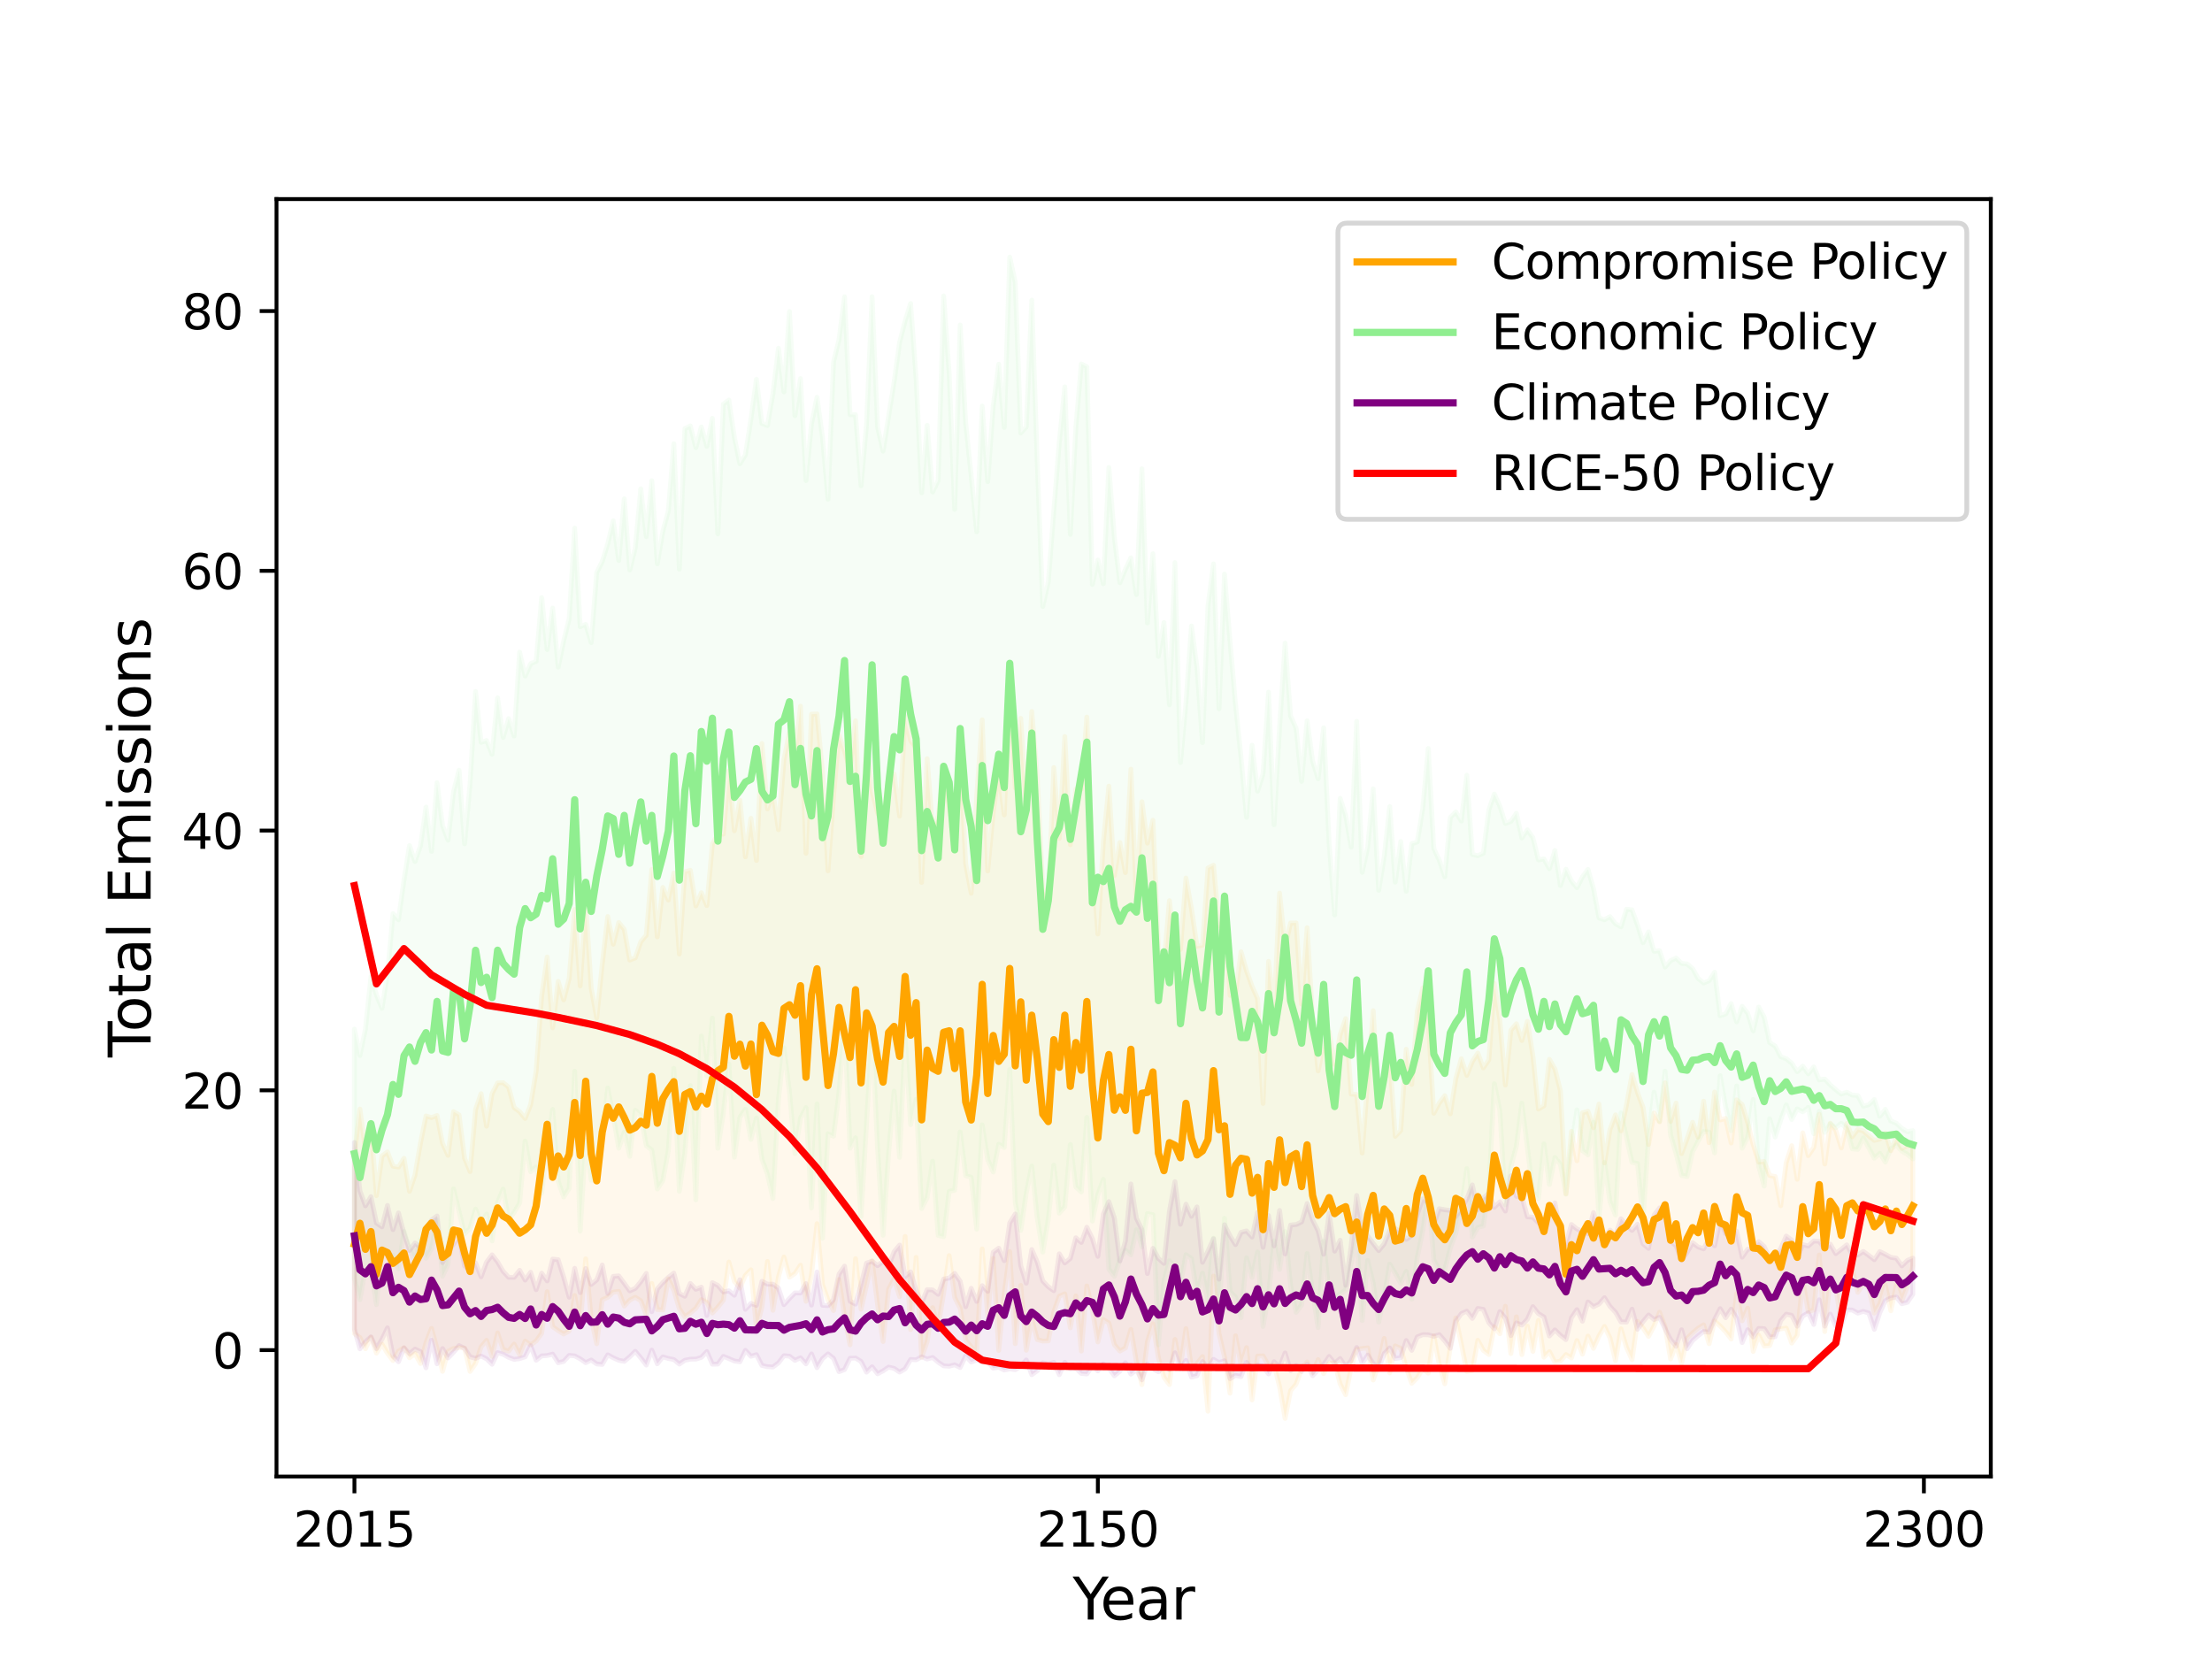 <?xml version="1.0" encoding="utf-8" standalone="no"?>
<!DOCTYPE svg PUBLIC "-//W3C//DTD SVG 1.1//EN"
  "http://www.w3.org/Graphics/SVG/1.1/DTD/svg11.dtd">
<svg xmlns:xlink="http://www.w3.org/1999/xlink" width="460.8pt" height="345.6pt" viewBox="0 0 460.8 345.6" xmlns="http://www.w3.org/2000/svg" version="1.1">
 <defs>
  <style type="text/css">*{stroke-linejoin: round; stroke-linecap: butt}</style>
 </defs>
 <g id="figure_1">
  <g id="patch_1">
   <path d="M 0 345.6 
L 460.8 345.6 
L 460.8 0 
L 0 0 
z
" style="fill: #ffffff"/>
  </g>
  <g id="axes_1">
   <g id="patch_2">
    <path d="M 57.6 307.584 
L 414.72 307.584 
L 414.72 41.472 
L 57.6 41.472 
z
" style="fill: #ffffff"/>
   </g>
   <g id="PolyCollection_1">
    <defs>
     <path id="m31acf32790" d="M 73.833 -105.064 
L 73.833 -67.779 
L 74.98 -66.979 
L 76.127 -64.629 
L 77.274 -67.024 
L 78.421 -63.72 
L 79.569 -65.588 
L 80.716 -63.687 
L 81.863 -62.174 
L 83.01 -64.143 
L 84.157 -64.848 
L 85.305 -62.748 
L 86.452 -63.604 
L 87.599 -61.554 
L 88.746 -65.909 
L 89.893 -68.88 
L 91.041 -64.652 
L 92.188 -59.923 
L 93.335 -64.098 
L 94.482 -64.694 
L 95.629 -64.862 
L 96.777 -64.772 
L 97.924 -59.897 
L 99.071 -61.54 
L 100.218 -65.023 
L 101.365 -66.393 
L 102.512 -63.038 
L 103.66 -67.928 
L 104.807 -64.478 
L 105.954 -64.124 
L 107.101 -65.597 
L 108.248 -63.395 
L 109.396 -66.222 
L 110.543 -65.416 
L 111.69 -66.258 
L 112.837 -67.837 
L 113.984 -76.522 
L 115.132 -69.224 
L 116.279 -68.406 
L 117.426 -67.698 
L 118.573 -68.349 
L 119.72 -75.733 
L 120.867 -69.582 
L 122.015 -83.363 
L 123.162 -70.795 
L 124.309 -65.664 
L 125.456 -74.843 
L 126.603 -75.337 
L 127.751 -76.423 
L 128.898 -76.584 
L 130.045 -73.52 
L 131.192 -74.765 
L 132.339 -75.357 
L 133.487 -74.637 
L 134.634 -71.637 
L 135.781 -78.244 
L 136.928 -72.802 
L 138.075 -72.702 
L 139.223 -79.194 
L 140.37 -76.814 
L 141.517 -72.992 
L 142.664 -71.254 
L 143.811 -72.09 
L 144.958 -73.062 
L 146.106 -74.86 
L 147.253 -74.289 
L 148.4 -72.079 
L 149.547 -73.298 
L 150.694 -74.747 
L 151.842 -82.69 
L 152.989 -78.626 
L 154.136 -77.254 
L 155.283 -79.935 
L 156.43 -81.086 
L 157.578 -68.802 
L 158.725 -73.336 
L 159.872 -82.814 
L 161.019 -72.632 
L 162.166 -79.58 
L 163.313 -83.745 
L 164.461 -79.537 
L 165.608 -80.298 
L 166.755 -82.033 
L 167.902 -74.512 
L 169.049 -80.026 
L 170.197 -90.696 
L 171.344 -78.005 
L 172.491 -74.747 
L 173.638 -72.58 
L 174.785 -79.059 
L 175.933 -71.346 
L 177.08 -65.444 
L 178.227 -83.393 
L 179.374 -72.878 
L 180.521 -77.909 
L 181.669 -82.972 
L 182.816 -73.774 
L 183.963 -66.132 
L 185.11 -77.037 
L 186.257 -79.2 
L 187.404 -75.481 
L 188.552 -88.025 
L 189.699 -68.611 
L 190.846 -83.661 
L 191.993 -62.852 
L 193.14 -66.123 
L 194.288 -73.194 
L 195.435 -69.248 
L 196.582 -76.241 
L 197.729 -84.036 
L 198.876 -75.305 
L 200.024 -73.069 
L 201.171 -66.47 
L 202.318 -65.033 
L 203.465 -63.6 
L 204.612 -85.433 
L 205.759 -71.461 
L 206.907 -83.45 
L 208.054 -64.273 
L 209.201 -76.148 
L 210.348 -84.853 
L 211.495 -65.672 
L 212.643 -77.828 
L 213.79 -64.316 
L 214.937 -70.852 
L 216.084 -66.539 
L 217.231 -66.232 
L 218.379 -66.268 
L 219.526 -72.322 
L 220.673 -75.567 
L 221.82 -76.082 
L 222.967 -68.981 
L 224.115 -75.653 
L 225.262 -64.139 
L 226.409 -77.72 
L 227.556 -72.641 
L 228.703 -66.048 
L 229.85 -70.711 
L 230.998 -70.002 
L 232.145 -65.481 
L 233.292 -64.144 
L 234.439 -64.79 
L 235.586 -68.665 
L 236.734 -61.863 
L 237.881 -57.135 
L 239.028 -66.109 
L 240.175 -69.852 
L 241.322 -62.738 
L 242.47 -58.681 
L 243.617 -57.163 
L 244.764 -66.568 
L 245.911 -61.009 
L 247.058 -68.838 
L 248.205 -60.514 
L 249.353 -61.533 
L 250.5 -63.009 
L 251.647 -51.62 
L 252.794 -79.775 
L 253.941 -67.805 
L 255.089 -62.904 
L 256.236 -55.372 
L 257.383 -67.339 
L 258.53 -61.294 
L 259.677 -64.871 
L 260.825 -53.968 
L 261.972 -63.094 
L 263.119 -63.15 
L 264.266 -61.098 
L 265.413 -61.295 
L 266.561 -56.752 
L 267.708 -50.112 
L 268.855 -55.899 
L 270.002 -57.247 
L 271.149 -60.406 
L 272.296 -61.886 
L 273.444 -59.577 
L 274.591 -62.365 
L 275.738 -59.447 
L 276.885 -61.559 
L 278.032 -61.709 
L 279.18 -57.287 
L 280.327 -55.048 
L 281.474 -60.711 
L 282.621 -64.459 
L 283.768 -64.682 
L 284.916 -64.82 
L 286.063 -58.107 
L 287.21 -61.392 
L 288.357 -66.782 
L 289.504 -59.595 
L 290.651 -65.238 
L 291.799 -64.698 
L 292.946 -60.663 
L 294.093 -57.428 
L 295.24 -58.591 
L 296.387 -60.503 
L 297.535 -59.54 
L 298.682 -67.319 
L 299.829 -61.249 
L 300.976 -57.331 
L 302.123 -64.955 
L 303.271 -71.057 
L 304.418 -65.657 
L 305.565 -59.867 
L 306.712 -60.092 
L 307.859 -66.405 
L 309.007 -64.286 
L 310.154 -63.433 
L 311.301 -69.204 
L 312.448 -67.745 
L 313.595 -73.494 
L 314.742 -63.629 
L 315.89 -71.288 
L 317.037 -63.405 
L 318.184 -69.347 
L 319.331 -64.079 
L 320.478 -70.565 
L 321.626 -62.859 
L 322.773 -64.029 
L 323.92 -61.81 
L 325.067 -62.052 
L 326.214 -63.425 
L 327.362 -62.702 
L 328.509 -66.347 
L 329.656 -63.506 
L 330.803 -67.27 
L 331.95 -64.704 
L 333.097 -67.27 
L 334.245 -69.277 
L 335.392 -66.888 
L 336.539 -62.128 
L 337.686 -68.791 
L 338.833 -64.897 
L 339.981 -62.353 
L 341.128 -70.338 
L 342.275 -68.947 
L 343.422 -67.202 
L 344.569 -69.362 
L 345.717 -72.243 
L 346.864 -69.213 
L 348.011 -62.487 
L 349.158 -65.525 
L 350.305 -61.598 
L 351.453 -66.802 
L 352.6 -67.91 
L 353.747 -68.904 
L 354.894 -69.614 
L 356.041 -65.674 
L 357.188 -70.416 
L 358.336 -69.366 
L 359.483 -68.151 
L 360.63 -66.658 
L 361.777 -76.103 
L 362.924 -70.452 
L 364.072 -73.077 
L 365.219 -64.062 
L 366.366 -67.477 
L 367.513 -65.177 
L 368.66 -65.3 
L 369.808 -68.572 
L 370.955 -68.765 
L 372.102 -68.936 
L 373.249 -65.8 
L 374.396 -67.416 
L 375.543 -78.85 
L 376.691 -72.357 
L 377.838 -72.707 
L 378.985 -84.166 
L 380.132 -68.204 
L 381.279 -79.099 
L 382.427 -77.253 
L 383.574 -70.008 
L 384.721 -77.292 
L 385.868 -81.226 
L 387.015 -76.375 
L 388.163 -78.133 
L 389.31 -77.253 
L 390.457 -72.063 
L 391.604 -73.964 
L 392.751 -77.919 
L 393.899 -72.533 
L 395.046 -77.946 
L 396.193 -74.66 
L 397.34 -77.648 
L 398.487 -81.936 
L 398.487 -106.812 
L 398.487 -106.812 
L 397.34 -106.93 
L 396.193 -106.365 
L 395.046 -108.663 
L 393.899 -105.897 
L 392.751 -109.575 
L 391.604 -108.291 
L 390.457 -108.034 
L 389.31 -108.974 
L 388.163 -109.99 
L 387.015 -110.322 
L 385.868 -108.795 
L 384.721 -111.556 
L 383.574 -106.467 
L 382.427 -110.148 
L 381.279 -111.622 
L 380.132 -103.105 
L 378.985 -113.475 
L 377.838 -106.579 
L 376.691 -104.857 
L 375.543 -109.61 
L 374.396 -99.933 
L 373.249 -106.937 
L 372.102 -103.414 
L 370.955 -94.416 
L 369.808 -100.51 
L 368.66 -100.723 
L 367.513 -103.635 
L 366.366 -103.497 
L 365.219 -107.178 
L 364.072 -111.726 
L 362.924 -115.48 
L 361.777 -116.487 
L 360.63 -107.488 
L 359.483 -112.609 
L 358.336 -112.293 
L 357.188 -118.114 
L 356.041 -107.558 
L 354.894 -116.201 
L 353.747 -108.703 
L 352.6 -111.815 
L 351.453 -108.361 
L 350.305 -105.282 
L 349.158 -115.809 
L 348.011 -111.996 
L 346.864 -120.025 
L 345.717 -111.901 
L 344.569 -113.747 
L 343.422 -107.175 
L 342.275 -114.912 
L 341.128 -118.006 
L 339.981 -121.764 
L 338.833 -115.449 
L 337.686 -110.011 
L 336.539 -113.362 
L 335.392 -110.3 
L 334.245 -103.34 
L 333.097 -115.619 
L 331.95 -110.673 
L 330.803 -114.113 
L 329.656 -113.778 
L 328.509 -103.776 
L 327.362 -109.922 
L 326.214 -96.909 
L 325.067 -118.344 
L 323.92 -122.899 
L 322.773 -124.928 
L 321.626 -115.235 
L 320.478 -114.554 
L 319.331 -125.623 
L 318.184 -132.838 
L 317.037 -128.841 
L 315.89 -132.332 
L 314.742 -130.982 
L 313.595 -119.571 
L 312.448 -133.037 
L 311.301 -140.724 
L 310.154 -124.796 
L 309.007 -123.133 
L 307.859 -126.229 
L 306.712 -124.445 
L 305.565 -121.585 
L 304.418 -125.044 
L 303.271 -120.873 
L 302.123 -113.563 
L 300.976 -117.345 
L 299.829 -115.825 
L 298.682 -113.687 
L 297.535 -132.811 
L 296.387 -139.794 
L 295.24 -134.922 
L 294.093 -119.691 
L 292.946 -127.023 
L 291.799 -110.075 
L 290.651 -108.882 
L 289.504 -125.257 
L 288.357 -120.716 
L 287.21 -114.833 
L 286.063 -135.055 
L 284.916 -120.397 
L 283.768 -105.402 
L 282.621 -117.592 
L 281.474 -117.685 
L 280.327 -133.414 
L 279.18 -130.07 
L 278.032 -123.84 
L 276.885 -130.678 
L 275.738 -127.913 
L 274.591 -122.501 
L 273.444 -133.523 
L 272.296 -152.342 
L 271.149 -136.419 
L 270.002 -153.344 
L 268.855 -153.327 
L 267.708 -148.391 
L 266.561 -159.548 
L 265.413 -135.216 
L 264.266 -145.335 
L 263.119 -115.724 
L 261.972 -137.569 
L 260.825 -140.133 
L 259.677 -143.323 
L 258.53 -147.327 
L 257.383 -138.383 
L 256.236 -138.236 
L 255.089 -159.241 
L 253.941 -152.695 
L 252.794 -165.355 
L 251.647 -164.77 
L 250.5 -148.683 
L 249.353 -148.482 
L 248.205 -156.337 
L 247.058 -162.692 
L 245.911 -147.808 
L 244.764 -147.485 
L 243.617 -157.979 
L 242.47 -144.769 
L 241.322 -147.971 
L 240.175 -174.728 
L 239.028 -169.949 
L 237.881 -178.586 
L 236.734 -158.197 
L 235.586 -185.371 
L 234.439 -163.813 
L 233.292 -170.089 
L 232.145 -163.177 
L 230.998 -181.84 
L 229.85 -170.223 
L 228.703 -151.035 
L 227.556 -166.397 
L 226.409 -196.223 
L 225.262 -181.17 
L 224.115 -181.193 
L 222.967 -169.62 
L 221.82 -192.166 
L 220.673 -170.941 
L 219.526 -185.703 
L 218.379 -157.641 
L 217.231 -160.798 
L 216.084 -183.647 
L 214.937 -197.386 
L 213.79 -176.859 
L 212.643 -195.963 
L 211.495 -181.446 
L 210.348 -202.848 
L 209.201 -175.837 
L 208.054 -184.703 
L 206.907 -176.317 
L 205.759 -164.151 
L 204.612 -195.651 
L 203.465 -179.675 
L 202.318 -159.525 
L 201.171 -165.61 
L 200.024 -188.65 
L 198.876 -170.693 
L 197.729 -177.696 
L 196.582 -184.87 
L 195.435 -175.611 
L 194.288 -172.9 
L 193.14 -187.552 
L 191.993 -161.775 
L 190.846 -189.8 
L 189.699 -191.29 
L 188.552 -196.335 
L 187.404 -175.585 
L 186.257 -184.366 
L 185.11 -184.007 
L 183.963 -174.209 
L 182.816 -176.261 
L 181.669 -180.729 
L 180.521 -191.283 
L 179.374 -167.157 
L 178.227 -195.449 
L 177.08 -185.151 
L 175.933 -189.134 
L 174.785 -192.411 
L 173.638 -179.729 
L 172.491 -164.18 
L 171.344 -184.77 
L 170.197 -196.88 
L 169.049 -196.816 
L 167.902 -167.842 
L 166.755 -198.497 
L 165.608 -187.93 
L 164.461 -193.051 
L 163.313 -187.336 
L 162.166 -172.741 
L 161.019 -180.428 
L 159.872 -177.088 
L 158.725 -190.716 
L 157.578 -166.345 
L 156.43 -175.136 
L 155.283 -167.095 
L 154.136 -178.903 
L 152.989 -172.529 
L 151.842 -185.047 
L 150.694 -171.827 
L 149.547 -171.816 
L 148.4 -169.752 
L 147.253 -156.947 
L 146.106 -159.632 
L 144.958 -156.873 
L 143.811 -164.293 
L 142.664 -163.977 
L 141.517 -146.851 
L 140.37 -163.732 
L 139.223 -158.098 
L 138.075 -160.729 
L 136.928 -150.425 
L 135.781 -164.476 
L 134.634 -150.787 
L 133.487 -149.393 
L 132.339 -146.056 
L 131.192 -145.597 
L 130.045 -152.002 
L 128.898 -153.427 
L 127.751 -148.891 
L 126.603 -154.673 
L 125.456 -144.683 
L 124.309 -133.537 
L 123.162 -139.709 
L 122.015 -157.363 
L 120.867 -140.21 
L 119.72 -156.15 
L 118.573 -141.821 
L 117.426 -137.304 
L 116.279 -141.174 
L 115.132 -131.485 
L 113.984 -146.244 
L 112.837 -138.05 
L 111.69 -122.448 
L 110.543 -115.476 
L 109.396 -112.608 
L 108.248 -114.007 
L 107.101 -114.869 
L 105.954 -119.124 
L 104.807 -120.069 
L 103.66 -120.011 
L 102.512 -117.781 
L 101.365 -110.985 
L 100.218 -117.778 
L 99.071 -114.481 
L 97.924 -101.537 
L 96.777 -104.312 
L 95.629 -113.346 
L 94.482 -114.029 
L 93.335 -104.906 
L 92.188 -107.411 
L 91.041 -113.221 
L 89.893 -112.783 
L 88.746 -113.125 
L 87.599 -107.511 
L 86.452 -100.813 
L 85.305 -97.421 
L 84.157 -104.306 
L 83.01 -102.477 
L 81.863 -102.655 
L 80.716 -105.642 
L 79.569 -104.769 
L 78.421 -96.534 
L 77.274 -111.053 
L 76.127 -106.063 
L 74.98 -114.562 
L 73.833 -105.064 
z
" style="stroke: #ffa500; stroke-opacity: 0.075"/>
    </defs>
    <g clip-path="url(#pba412bce16)">
     <use xlink:href="#m31acf32790" x="0" y="345.6" style="fill: #ffa500; fill-opacity: 0.075; stroke: #ffa500; stroke-opacity: 0.075"/>
    </g>
   </g>
   <g id="PolyCollection_2">
    <defs>
     <path id="m15abd5b663" d="M 73.833 -131.224 
L 73.833 -79.306 
L 74.98 -74.844 
L 76.127 -81.141 
L 77.274 -80.841 
L 78.421 -73.828 
L 79.569 -84.787 
L 80.716 -84.224 
L 81.863 -84.074 
L 83.01 -81.275 
L 84.157 -89.072 
L 85.305 -85.516 
L 86.452 -82.894 
L 87.599 -87.446 
L 88.746 -83.486 
L 89.893 -85.477 
L 91.041 -91.423 
L 92.188 -79.744 
L 93.335 -82.163 
L 94.482 -97.944 
L 95.629 -93.175 
L 96.777 -88.539 
L 97.924 -89.76 
L 99.071 -93.731 
L 100.218 -90.883 
L 101.365 -92.692 
L 102.512 -87.09 
L 103.66 -95.075 
L 104.807 -97.876 
L 105.954 -91.411 
L 107.101 -93.055 
L 108.248 -94.976 
L 109.396 -107.892 
L 110.543 -101.506 
L 111.69 -102.532 
L 112.837 -97.023 
L 113.984 -106.395 
L 115.132 -114.47 
L 116.279 -99.524 
L 117.426 -96.235 
L 118.573 -98.02 
L 119.72 -122.419 
L 120.867 -89.145 
L 122.015 -108.093 
L 123.162 -99.736 
L 124.309 -99.788 
L 125.456 -108.619 
L 126.603 -118.946 
L 127.751 -113.049 
L 128.898 -106.4 
L 130.045 -109.777 
L 131.192 -104.717 
L 132.339 -114.306 
L 133.487 -113.302 
L 134.634 -106.928 
L 135.781 -106.015 
L 136.928 -97.891 
L 138.075 -99.624 
L 139.223 -105.862 
L 140.37 -123.046 
L 141.517 -97.439 
L 142.664 -105.428 
L 143.811 -119.454 
L 144.958 -95.652 
L 146.106 -129.766 
L 147.253 -121.431 
L 148.4 -133.512 
L 149.547 -106.388 
L 150.694 -113.702 
L 151.842 -123.939 
L 152.989 -104.531 
L 154.136 -112.819 
L 155.283 -114.534 
L 156.43 -108.236 
L 157.578 -112.699 
L 158.725 -104.127 
L 159.872 -100.984 
L 161.019 -95.937 
L 162.166 -116.418 
L 163.313 -127.304 
L 164.461 -118.119 
L 165.608 -105.28 
L 166.755 -112.64 
L 167.902 -114.874 
L 169.049 -93.969 
L 170.197 -115.644 
L 171.344 -87.65 
L 172.491 -109.408 
L 173.638 -108.909 
L 174.785 -117.949 
L 175.933 -132.223 
L 177.08 -106.388 
L 178.227 -108.579 
L 179.374 -92.188 
L 180.521 -111.708 
L 181.669 -130.415 
L 182.816 -106.384 
L 183.963 -88.26 
L 185.11 -105.281 
L 186.257 -118.281 
L 187.404 -104.497 
L 188.552 -129.578 
L 189.699 -111.299 
L 190.846 -116.589 
L 191.993 -93.836 
L 193.14 -96.106 
L 194.288 -103.698 
L 195.435 -88.224 
L 196.582 -87.986 
L 197.729 -97.418 
L 198.876 -97.649 
L 200.024 -109.772 
L 201.171 -100.679 
L 202.318 -100.352 
L 203.465 -89.537 
L 204.612 -111.25 
L 205.759 -104.023 
L 206.907 -101.446 
L 208.054 -107.239 
L 209.201 -106.538 
L 210.348 -122.811 
L 211.495 -95.129 
L 212.643 -89.271 
L 213.79 -97.053 
L 214.937 -102.704 
L 216.084 -91.789 
L 217.231 -84.754 
L 218.379 -91.565 
L 219.526 -102.876 
L 220.673 -92.879 
L 221.82 -94.18 
L 222.967 -107.176 
L 224.115 -98.335 
L 225.262 -97.29 
L 226.409 -112.815 
L 227.556 -91.222 
L 228.703 -96.758 
L 229.85 -99.909 
L 230.998 -81.179 
L 232.145 -79.719 
L 233.292 -83.174 
L 234.439 -85.143 
L 235.586 -84.188 
L 236.734 -89.427 
L 237.881 -85.854 
L 239.028 -92.764 
L 240.175 -92.542 
L 241.322 -65.446 
L 242.47 -78.715 
L 243.617 -82.979 
L 244.764 -81.55 
L 245.911 -77.932 
L 247.058 -84.215 
L 248.205 -83.4 
L 249.353 -76.043 
L 250.5 -80.361 
L 251.647 -74.62 
L 252.794 -87.689 
L 253.941 -71.598 
L 255.089 -91.807 
L 256.236 -76.523 
L 257.383 -75.366 
L 258.53 -71.081 
L 259.677 -83.562 
L 260.825 -79.479 
L 261.972 -84.783 
L 263.119 -69.28 
L 264.266 -75.816 
L 265.413 -87.131 
L 266.561 -81.149 
L 267.708 -89.08 
L 268.855 -77.742 
L 270.002 -72.198 
L 271.149 -73.74 
L 272.296 -84.454 
L 273.444 -76.255 
L 274.591 -69.045 
L 275.738 -87.071 
L 276.885 -75.39 
L 278.032 -75.178 
L 279.18 -76.089 
L 280.327 -76.869 
L 281.474 -82.414 
L 282.621 -87.59 
L 283.768 -70.486 
L 284.916 -83.032 
L 286.063 -78.213 
L 287.21 -70.17 
L 288.357 -75.455 
L 289.504 -82.259 
L 290.651 -80.341 
L 291.799 -78.248 
L 292.946 -80.742 
L 294.093 -74.955 
L 295.24 -83.647 
L 296.387 -89.101 
L 297.535 -97.05 
L 298.682 -83.137 
L 299.829 -81.025 
L 300.976 -81.029 
L 302.123 -85.59 
L 303.271 -88.69 
L 304.418 -93.824 
L 305.565 -102.158 
L 306.712 -87.857 
L 307.859 -89.932 
L 309.007 -90.191 
L 310.154 -97.885 
L 311.301 -119.852 
L 312.448 -114.168 
L 313.595 -94.619 
L 314.742 -102.616 
L 315.89 -106.783 
L 317.037 -115.791 
L 318.184 -106.409 
L 319.331 -97.339 
L 320.478 -95.919 
L 321.626 -107.311 
L 322.773 -98.847 
L 323.92 -104.469 
L 325.067 -103.07 
L 326.214 -96.808 
L 327.362 -106.636 
L 328.509 -114.394 
L 329.656 -105.908 
L 330.803 -105.032 
L 331.95 -111.823 
L 333.097 -91.884 
L 334.245 -103.483 
L 335.392 -95.256 
L 336.539 -92.483 
L 337.686 -113.785 
L 338.833 -108.58 
L 339.981 -103.468 
L 341.128 -103.212 
L 342.275 -91.381 
L 343.422 -108.614 
L 344.569 -118.096 
L 345.717 -111.986 
L 346.864 -122.448 
L 348.011 -109.156 
L 349.158 -105.299 
L 350.305 -100.746 
L 351.453 -100.504 
L 352.6 -105.665 
L 353.747 -107.882 
L 354.894 -109.904 
L 356.041 -109.754 
L 357.188 -105.415 
L 358.336 -121.513 
L 359.483 -115.005 
L 360.63 -110.063 
L 361.777 -119.375 
L 362.924 -106.408 
L 364.072 -108.67 
L 365.219 -116.572 
L 366.366 -102.644 
L 367.513 -98.504 
L 368.66 -112.543 
L 369.808 -108.737 
L 370.955 -112.269 
L 372.102 -115.415 
L 373.249 -112.39 
L 374.396 -114.594 
L 375.543 -113.983 
L 376.691 -114.893 
L 377.838 -109.435 
L 378.985 -114.092 
L 380.132 -109.688 
L 381.279 -111.444 
L 382.427 -110.682 
L 383.574 -111.588 
L 384.721 -110.423 
L 385.868 -106.248 
L 387.015 -106.158 
L 388.163 -108.554 
L 389.31 -106.463 
L 390.457 -104.328 
L 391.604 -105.332 
L 392.751 -103.523 
L 393.899 -106.287 
L 395.046 -107.061 
L 396.193 -105.805 
L 397.34 -105.128 
L 398.487 -104.173 
L 398.487 -110.059 
L 398.487 -110.059 
L 397.34 -109.836 
L 396.193 -110.532 
L 395.046 -111.622 
L 393.899 -112.087 
L 392.751 -114.509 
L 391.604 -113.066 
L 390.457 -116.556 
L 389.31 -115.475 
L 388.163 -115.155 
L 387.015 -117.394 
L 385.868 -117.452 
L 384.721 -118.074 
L 383.574 -117.687 
L 382.427 -118.588 
L 381.279 -119.614 
L 380.132 -120.822 
L 378.985 -120.632 
L 377.838 -123.35 
L 376.691 -121.902 
L 375.543 -123.501 
L 374.396 -122.355 
L 373.249 -124.128 
L 372.102 -125.054 
L 370.955 -125.465 
L 369.808 -127.691 
L 368.66 -128.389 
L 367.513 -133.71 
L 366.366 -135.808 
L 365.219 -130.859 
L 364.072 -134.532 
L 362.924 -135.938 
L 361.777 -132.725 
L 360.63 -136.557 
L 359.483 -134.372 
L 358.336 -134.012 
L 357.188 -143.076 
L 356.041 -141.297 
L 354.894 -140.816 
L 353.747 -141.777 
L 352.6 -143.834 
L 351.453 -144.793 
L 350.305 -144.903 
L 349.158 -146.023 
L 348.011 -145.479 
L 346.864 -144.148 
L 345.717 -147.552 
L 344.569 -147.437 
L 343.422 -151.472 
L 342.275 -149.231 
L 341.128 -152.893 
L 339.981 -156.053 
L 338.833 -156.208 
L 337.686 -152.537 
L 336.539 -153.165 
L 335.392 -154.664 
L 334.245 -153.99 
L 333.097 -154.401 
L 331.95 -160.53 
L 330.803 -164.503 
L 329.656 -162.937 
L 328.509 -160.68 
L 327.362 -162.086 
L 326.214 -164.531 
L 325.067 -161.139 
L 323.92 -168.439 
L 322.773 -164.641 
L 321.626 -166.671 
L 320.478 -166.461 
L 319.331 -171.095 
L 318.184 -172.739 
L 317.037 -171.031 
L 315.89 -176.18 
L 314.742 -174.491 
L 313.595 -174.056 
L 312.448 -177.644 
L 311.301 -180.193 
L 310.154 -176.9 
L 309.007 -167.868 
L 307.859 -167.342 
L 306.712 -167.606 
L 305.565 -184.111 
L 304.418 -174.565 
L 303.271 -176.461 
L 302.123 -175.298 
L 300.976 -162.956 
L 299.829 -166.405 
L 298.682 -168.843 
L 297.535 -189.673 
L 296.387 -177.163 
L 295.24 -170.202 
L 294.093 -169.847 
L 292.946 -159.943 
L 291.799 -170.306 
L 290.651 -161.825 
L 289.504 -177.586 
L 288.357 -167.141 
L 287.21 -160.119 
L 286.063 -181.26 
L 284.916 -169.114 
L 283.768 -163.883 
L 282.621 -195.337 
L 281.474 -169.143 
L 280.327 -175.763 
L 279.18 -179.293 
L 278.032 -154.996 
L 276.885 -169.982 
L 275.738 -193.979 
L 274.591 -183.361 
L 273.444 -187.08 
L 272.296 -195.451 
L 271.149 -182.826 
L 270.002 -193.892 
L 268.855 -196.46 
L 267.708 -211.627 
L 266.561 -194.167 
L 265.413 -173.781 
L 264.266 -201.416 
L 263.119 -184.418 
L 261.972 -180.776 
L 260.825 -190.363 
L 259.677 -175.324 
L 258.53 -187.84 
L 257.383 -198.826 
L 256.236 -212.036 
L 255.089 -226.015 
L 253.941 -197.939 
L 252.794 -228.13 
L 251.647 -219.382 
L 250.5 -190.899 
L 249.353 -206.578 
L 248.205 -215.203 
L 247.058 -199.271 
L 245.911 -186.752 
L 244.764 -228.409 
L 243.617 -198.779 
L 242.47 -215.917 
L 241.322 -208.857 
L 240.175 -230.249 
L 239.028 -215.818 
L 237.881 -247.939 
L 236.734 -221.748 
L 235.586 -229.399 
L 234.439 -227.011 
L 233.292 -224.209 
L 232.145 -233.606 
L 230.998 -248.224 
L 229.85 -223.992 
L 228.703 -228.944 
L 227.556 -223.855 
L 226.409 -269.191 
L 225.262 -269.791 
L 224.115 -256.451 
L 222.967 -234.291 
L 221.82 -265.015 
L 220.673 -253.546 
L 219.526 -239.097 
L 218.379 -224.394 
L 217.231 -219.259 
L 216.084 -249.238 
L 214.937 -283.076 
L 213.79 -256.657 
L 212.643 -255.392 
L 211.495 -286.823 
L 210.348 -292.032 
L 209.201 -256.547 
L 208.054 -269.735 
L 206.907 -261.01 
L 205.759 -245.27 
L 204.612 -261.012 
L 203.465 -234.798 
L 202.318 -246.475 
L 201.171 -257.505 
L 200.024 -277.892 
L 198.876 -239.476 
L 197.729 -267.806 
L 196.582 -283.956 
L 195.435 -245.498 
L 194.288 -243.123 
L 193.14 -256.997 
L 191.993 -242.958 
L 190.846 -266.782 
L 189.699 -282.381 
L 188.552 -278.724 
L 187.404 -274.282 
L 186.257 -266.034 
L 185.11 -258.843 
L 183.963 -251.623 
L 182.816 -256.63 
L 181.669 -283.793 
L 180.521 -257.301 
L 179.374 -244.392 
L 178.227 -259.2 
L 177.08 -259.235 
L 175.933 -283.779 
L 174.785 -274.86 
L 173.638 -270.203 
L 172.491 -241.601 
L 171.344 -254.535 
L 170.197 -262.829 
L 169.049 -257.276 
L 167.902 -245.501 
L 166.755 -266.748 
L 165.608 -259.009 
L 164.461 -280.708 
L 163.313 -263.969 
L 162.166 -273.054 
L 161.019 -263.63 
L 159.872 -256.942 
L 158.725 -257.398 
L 157.578 -266.598 
L 156.43 -258.278 
L 155.283 -250.841 
L 154.136 -248.99 
L 152.989 -254.452 
L 151.842 -262.26 
L 150.694 -261.426 
L 149.547 -234.373 
L 148.4 -258.46 
L 147.253 -252.624 
L 146.106 -256.667 
L 144.958 -252.364 
L 143.811 -256.874 
L 142.664 -256.31 
L 141.517 -227.052 
L 140.37 -253.163 
L 139.223 -239.136 
L 138.075 -234.893 
L 136.928 -228.149 
L 135.781 -245.462 
L 134.634 -233.817 
L 133.487 -243.783 
L 132.339 -231.451 
L 131.192 -226.855 
L 130.045 -241.703 
L 128.898 -228.848 
L 127.751 -237.106 
L 126.603 -232.308 
L 125.456 -228.615 
L 124.309 -226.348 
L 123.162 -211.724 
L 122.015 -215.538 
L 120.867 -215.042 
L 119.72 -235.596 
L 118.573 -216.733 
L 117.426 -212.064 
L 116.279 -206.617 
L 115.132 -218.938 
L 113.984 -210.302 
L 112.837 -221.113 
L 111.69 -207.837 
L 110.543 -207.335 
L 109.396 -204.757 
L 108.248 -209.758 
L 107.101 -192.278 
L 105.954 -195.895 
L 104.807 -191.962 
L 103.66 -200.237 
L 102.512 -188.467 
L 101.365 -191.338 
L 100.218 -190.954 
L 99.071 -201.562 
L 97.924 -182.443 
L 96.777 -169.832 
L 95.629 -185.161 
L 94.482 -180.678 
L 93.335 -170.577 
L 92.188 -173.616 
L 91.041 -182.556 
L 89.893 -168.253 
L 88.746 -177.48 
L 87.599 -169.432 
L 86.452 -166.121 
L 85.305 -169.46 
L 84.157 -162.275 
L 83.01 -153.996 
L 81.863 -155.288 
L 80.716 -142.579 
L 79.569 -135.554 
L 78.421 -138.351 
L 77.274 -142.196 
L 76.127 -131.252 
L 74.98 -125.721 
L 73.833 -131.224 
z
" style="stroke: #90ee90; stroke-opacity: 0.075"/>
    </defs>
    <g clip-path="url(#pba412bce16)">
     <use xlink:href="#m15abd5b663" x="0" y="345.6" style="fill: #90ee90; fill-opacity: 0.075; stroke: #90ee90; stroke-opacity: 0.075"/>
    </g>
   </g>
   <g id="PolyCollection_3">
    <defs>
     <path id="me8132bdf28" d="M 73.833 -107.605 
L 73.833 -68.701 
L 74.98 -64.62 
L 76.127 -66.069 
L 77.274 -67.114 
L 78.421 -64.645 
L 79.569 -66.599 
L 80.716 -68.986 
L 81.863 -63.154 
L 83.01 -61.922 
L 84.157 -64.812 
L 85.305 -63.593 
L 86.452 -64.563 
L 87.599 -64.038 
L 88.746 -60.654 
L 89.893 -66.418 
L 91.041 -61.494 
L 92.188 -64.67 
L 93.335 -62.711 
L 94.482 -63.903 
L 95.629 -65.281 
L 96.777 -64.707 
L 97.924 -62.941 
L 99.071 -62.626 
L 100.218 -63.12 
L 101.365 -62.523 
L 102.512 -61.399 
L 103.66 -63.827 
L 104.807 -63.48 
L 105.954 -62.84 
L 107.101 -62.415 
L 108.248 -62.572 
L 109.396 -62.942 
L 110.543 -65.265 
L 111.69 -62.236 
L 112.837 -63.14 
L 113.984 -63.217 
L 115.132 -63.509 
L 116.279 -61.718 
L 117.426 -61.992 
L 118.573 -63.248 
L 119.72 -63.151 
L 120.867 -62.529 
L 122.015 -61.729 
L 123.162 -62.284 
L 124.309 -61.458 
L 125.456 -61.365 
L 126.603 -63.368 
L 127.751 -62.744 
L 128.898 -62.233 
L 130.045 -62.003 
L 131.192 -62.959 
L 132.339 -64.108 
L 133.487 -62.725 
L 134.634 -61.23 
L 135.781 -64.358 
L 136.928 -61.494 
L 138.075 -62.937 
L 139.223 -62.604 
L 140.37 -62.381 
L 141.517 -61.436 
L 142.664 -62.231 
L 143.811 -62.455 
L 144.958 -62.477 
L 146.106 -62.828 
L 147.253 -64.045 
L 148.4 -61.412 
L 149.547 -61.44 
L 150.694 -63.044 
L 151.842 -62.576 
L 152.989 -62.082 
L 154.136 -61.909 
L 155.283 -64.303 
L 156.43 -63.065 
L 157.578 -63.396 
L 158.725 -61.149 
L 159.872 -60.887 
L 161.019 -60.825 
L 162.166 -61.685 
L 163.313 -63.181 
L 164.461 -63.081 
L 165.608 -62.211 
L 166.755 -62.751 
L 167.902 -61.475 
L 169.049 -63.553 
L 170.197 -60.676 
L 171.344 -62.575 
L 172.491 -63.564 
L 173.638 -62.63 
L 174.785 -59.85 
L 175.933 -60.29 
L 177.08 -62.646 
L 178.227 -62.693 
L 179.374 -61.985 
L 180.521 -59.752 
L 181.669 -60.876 
L 182.816 -59.408 
L 183.963 -60.019 
L 185.11 -60.808 
L 186.257 -60.536 
L 187.404 -59.762 
L 188.552 -60.437 
L 189.699 -62.396 
L 190.846 -62.325 
L 191.993 -62.961 
L 193.14 -62.489 
L 194.288 -62.807 
L 195.435 -61.833 
L 196.582 -61.061 
L 197.729 -60.987 
L 198.876 -61.284 
L 200.024 -60.718 
L 201.171 -63.176 
L 202.318 -61.874 
L 203.465 -62.287 
L 204.612 -61.913 
L 205.759 -62.025 
L 206.907 -60.59 
L 208.054 -60.777 
L 209.201 -60.197 
L 210.348 -60.453 
L 211.495 -60.268 
L 212.643 -60.985 
L 213.79 -62.294 
L 214.937 -59.219 
L 216.084 -60.05 
L 217.231 -61.705 
L 218.379 -61.434 
L 219.526 -61.805 
L 220.673 -59.219 
L 221.82 -61.793 
L 222.967 -60.427 
L 224.115 -60.602 
L 225.262 -59.486 
L 226.409 -59.376 
L 227.556 -60.983 
L 228.703 -60.009 
L 229.85 -61.468 
L 230.998 -60.568 
L 232.145 -58.996 
L 233.292 -59.956 
L 234.439 -61.722 
L 235.586 -59.338 
L 236.734 -60.259 
L 237.881 -58.163 
L 239.028 -61.414 
L 240.175 -60.441 
L 241.322 -59.833 
L 242.47 -61.135 
L 243.617 -60.254 
L 244.764 -63.793 
L 245.911 -60.403 
L 247.058 -62.201 
L 248.205 -58.727 
L 249.353 -59.007 
L 250.5 -61.964 
L 251.647 -60.583 
L 252.794 -62.421 
L 253.941 -61.754 
L 255.089 -62.12 
L 256.236 -58.401 
L 257.383 -59.086 
L 258.53 -58.836 
L 259.677 -61.799 
L 260.825 -60.199 
L 261.972 -61.221 
L 263.119 -60.94 
L 264.266 -59.38 
L 265.413 -61.931 
L 266.561 -60.811 
L 267.708 -63.758 
L 268.855 -60.052 
L 270.002 -61.164 
L 271.149 -59.9 
L 272.296 -61.377 
L 273.444 -59.009 
L 274.591 -60.26 
L 275.738 -61.35 
L 276.885 -63.023 
L 278.032 -61.587 
L 279.18 -62.595 
L 280.327 -60.767 
L 281.474 -62.18 
L 282.621 -64.892 
L 283.768 -61.582 
L 284.916 -63.316 
L 286.063 -61.542 
L 287.21 -60.528 
L 288.357 -63.617 
L 289.504 -64.8 
L 290.651 -62.584 
L 291.799 -62.77 
L 292.946 -66.347 
L 294.093 -64.301 
L 295.24 -67.109 
L 296.387 -67.564 
L 297.535 -67.538 
L 298.682 -67.216 
L 299.829 -67.571 
L 300.976 -66.256 
L 302.123 -64.721 
L 303.271 -70.312 
L 304.418 -71.951 
L 305.565 -72.458 
L 306.712 -70.942 
L 307.859 -73.026 
L 309.007 -72.833 
L 310.154 -70.059 
L 311.301 -68.774 
L 312.448 -72.367 
L 313.595 -71.004 
L 314.742 -67.371 
L 315.89 -70.025 
L 317.037 -69.566 
L 318.184 -70.777 
L 319.331 -73.399 
L 320.478 -71.954 
L 321.626 -71.253 
L 322.773 -67.284 
L 323.92 -68.554 
L 325.067 -67.432 
L 326.214 -66.531 
L 327.362 -71.102 
L 328.509 -72.778 
L 329.656 -70.36 
L 330.803 -74.383 
L 331.95 -73.381 
L 333.097 -73.935 
L 334.245 -75.275 
L 335.392 -73.439 
L 336.539 -72.239 
L 337.686 -70.227 
L 338.833 -70.185 
L 339.981 -72.878 
L 341.128 -68.678 
L 342.275 -70.278 
L 343.422 -71.663 
L 344.569 -70.724 
L 345.717 -71.177 
L 346.864 -68.794 
L 348.011 -66.562 
L 349.158 -65.14 
L 350.305 -68.585 
L 351.453 -64.635 
L 352.6 -66.36 
L 353.747 -67.347 
L 354.894 -68.24 
L 356.041 -68.076 
L 357.188 -70.755 
L 358.336 -72.987 
L 359.483 -71.1 
L 360.63 -72.886 
L 361.777 -70.944 
L 362.924 -65.91 
L 364.072 -68.599 
L 365.219 -67.089 
L 366.366 -68.856 
L 367.513 -68.816 
L 368.66 -67.085 
L 369.808 -67.142 
L 370.955 -70.466 
L 372.102 -71.836 
L 373.249 -71.581 
L 374.396 -69.323 
L 375.543 -71.443 
L 376.691 -72.131 
L 377.838 -69.691 
L 378.985 -74.827 
L 380.132 -69.332 
L 381.279 -71.861 
L 382.427 -69.341 
L 383.574 -69.404 
L 384.721 -72.729 
L 385.868 -72.691 
L 387.015 -72.05 
L 388.163 -72.408 
L 389.31 -72.06 
L 390.457 -68.672 
L 391.604 -72.143 
L 392.751 -74.645 
L 393.899 -75.22 
L 395.046 -75.399 
L 396.193 -73.998 
L 397.34 -74.305 
L 398.487 -75.975 
L 398.487 -83.507 
L 398.487 -83.507 
L 397.34 -83.024 
L 396.193 -81.89 
L 395.046 -83.504 
L 393.899 -83.669 
L 392.751 -84.307 
L 391.604 -84.878 
L 390.457 -83.182 
L 389.31 -84.067 
L 388.163 -84.901 
L 387.015 -84.138 
L 385.868 -84.257 
L 384.721 -86.271 
L 383.574 -85.353 
L 382.427 -84.445 
L 381.279 -86.417 
L 380.132 -85.438 
L 378.985 -87.018 
L 377.838 -87.082 
L 376.691 -86.028 
L 375.543 -86.327 
L 374.396 -83.403 
L 373.249 -87.267 
L 372.102 -88.105 
L 370.955 -85.526 
L 369.808 -83.797 
L 368.66 -83.36 
L 367.513 -85.94 
L 366.366 -86.95 
L 365.219 -85.582 
L 364.072 -85.367 
L 362.924 -83.698 
L 361.777 -89.12 
L 360.63 -89.565 
L 359.483 -88.59 
L 358.336 -91.542 
L 357.188 -86.051 
L 356.041 -87.648 
L 354.894 -85.438 
L 353.747 -85.843 
L 352.6 -86.724 
L 351.453 -84.693 
L 350.305 -83.054 
L 349.158 -86.075 
L 348.011 -86.992 
L 346.864 -92.192 
L 345.717 -93.973 
L 344.569 -92.461 
L 343.422 -85.541 
L 342.275 -86.493 
L 341.128 -90.568 
L 339.981 -89.284 
L 338.833 -90.371 
L 337.686 -91.712 
L 336.539 -88.277 
L 335.392 -89.346 
L 334.245 -87.327 
L 333.097 -88.536 
L 331.95 -92.99 
L 330.803 -88.558 
L 329.656 -89.094 
L 328.509 -89.584 
L 327.362 -90.517 
L 326.214 -86.429 
L 325.067 -88.912 
L 323.92 -95.013 
L 322.773 -92.764 
L 321.626 -91.264 
L 320.478 -90.883 
L 319.331 -92.029 
L 318.184 -92.11 
L 317.037 -96.253 
L 315.89 -96.387 
L 314.742 -100.645 
L 313.595 -93.31 
L 312.448 -95.227 
L 311.301 -94.115 
L 310.154 -97.032 
L 309.007 -96 
L 307.859 -93.555 
L 306.712 -98.759 
L 305.565 -95.87 
L 304.418 -93.747 
L 303.271 -92.205 
L 302.123 -93.447 
L 300.976 -93.576 
L 299.829 -93.798 
L 298.682 -90.522 
L 297.535 -95.04 
L 296.387 -95.855 
L 295.24 -92.634 
L 294.093 -88.198 
L 292.946 -87.412 
L 291.799 -88.953 
L 290.651 -89.656 
L 289.504 -89.274 
L 288.357 -86.499 
L 287.21 -85.075 
L 286.063 -86.582 
L 284.916 -88.126 
L 283.768 -89.812 
L 282.621 -96.565 
L 281.474 -86.076 
L 280.327 -77.841 
L 279.18 -87.234 
L 278.032 -84.962 
L 276.885 -92.838 
L 275.738 -84.32 
L 274.591 -89.186 
L 273.444 -91.468 
L 272.296 -94.89 
L 271.149 -91.042 
L 270.002 -90.51 
L 268.855 -90.404 
L 267.708 -84.369 
L 266.561 -93.444 
L 265.413 -86.046 
L 264.266 -92.368 
L 263.119 -85.758 
L 261.972 -93.041 
L 260.825 -87.895 
L 259.677 -89.171 
L 258.53 -88.878 
L 257.383 -86.322 
L 256.236 -88.148 
L 255.089 -90.457 
L 253.941 -79.121 
L 252.794 -87.548 
L 251.647 -84.973 
L 250.5 -82.644 
L 249.353 -94.181 
L 248.205 -92.216 
L 247.058 -94.75 
L 245.911 -90.563 
L 244.764 -99.437 
L 243.617 -93.306 
L 242.47 -82.413 
L 241.322 -83.438 
L 240.175 -85.55 
L 239.028 -80.29 
L 237.881 -89.472 
L 236.734 -91.803 
L 235.586 -98.956 
L 234.439 -87.036 
L 233.292 -82.909 
L 232.145 -91.853 
L 230.998 -95.272 
L 229.85 -92.715 
L 228.703 -83.875 
L 227.556 -87.615 
L 226.409 -89.944 
L 225.262 -86.782 
L 224.115 -87.749 
L 222.967 -83.439 
L 221.82 -82.51 
L 220.673 -84.408 
L 219.526 -76.718 
L 218.379 -77.536 
L 217.231 -78.745 
L 216.084 -82.679 
L 214.937 -85.297 
L 213.79 -78.279 
L 212.643 -81.956 
L 211.495 -92.692 
L 210.348 -90.859 
L 209.201 -82.971 
L 208.054 -85.583 
L 206.907 -84.737 
L 205.759 -76.591 
L 204.612 -77.765 
L 203.465 -74.49 
L 202.318 -77.227 
L 201.171 -73.389 
L 200.024 -78.69 
L 198.876 -80.333 
L 197.729 -79.353 
L 196.582 -79.148 
L 195.435 -75.974 
L 194.288 -76.884 
L 193.14 -76.942 
L 191.993 -74.099 
L 190.846 -76.783 
L 189.699 -80.647 
L 188.552 -79.641 
L 187.404 -86.228 
L 186.257 -84.838 
L 185.11 -81.865 
L 183.963 -82.849 
L 182.816 -81.941 
L 181.669 -82.87 
L 180.521 -82.476 
L 179.374 -78.034 
L 178.227 -73.923 
L 177.08 -74.531 
L 175.933 -81.837 
L 174.785 -80.188 
L 173.638 -74.885 
L 172.491 -73.628 
L 171.344 -73.678 
L 170.197 -80.618 
L 169.049 -73.713 
L 167.902 -78.205 
L 166.755 -76.244 
L 165.608 -76.271 
L 164.461 -75.108 
L 163.313 -73.816 
L 162.166 -77.265 
L 161.019 -78.078 
L 159.872 -78.085 
L 158.725 -78.687 
L 157.578 -73.663 
L 156.43 -74.076 
L 155.283 -72.838 
L 154.136 -79.01 
L 152.989 -75.771 
L 151.842 -76.707 
L 150.694 -76.464 
L 149.547 -77.828 
L 148.4 -78.408 
L 147.253 -71.569 
L 146.106 -77.47 
L 144.958 -77.015 
L 143.811 -78.235 
L 142.664 -75.559 
L 141.517 -76.134 
L 140.37 -80.399 
L 139.223 -79.482 
L 138.075 -78.406 
L 136.928 -77.08 
L 135.781 -72.35 
L 134.634 -80.327 
L 133.487 -78.61 
L 132.339 -77.197 
L 131.192 -76.691 
L 130.045 -78.261 
L 128.898 -79.809 
L 127.751 -79.714 
L 126.603 -76.152 
L 125.456 -82.078 
L 124.309 -78.954 
L 123.162 -78.02 
L 122.015 -81.353 
L 120.867 -76.333 
L 119.72 -81.388 
L 118.573 -75.366 
L 117.426 -79.553 
L 116.279 -83.182 
L 115.132 -83.305 
L 113.984 -78.764 
L 112.837 -80.383 
L 111.69 -76.925 
L 110.543 -80.56 
L 109.396 -78.934 
L 108.248 -80.976 
L 107.101 -79.509 
L 105.954 -79.511 
L 104.807 -80.77 
L 103.66 -82.716 
L 102.512 -84.191 
L 101.365 -82.686 
L 100.218 -79.613 
L 99.071 -82.535 
L 97.924 -80.894 
L 96.777 -81.88 
L 95.629 -87.991 
L 94.482 -86.416 
L 93.335 -84.859 
L 92.188 -82.593 
L 91.041 -92.287 
L 89.893 -91.438 
L 88.746 -89.434 
L 87.599 -85.742 
L 86.452 -86.669 
L 85.305 -85.107 
L 84.157 -88.671 
L 83.01 -92.935 
L 81.863 -89.447 
L 80.716 -94.487 
L 79.569 -90.018 
L 78.421 -90.82 
L 77.274 -96.315 
L 76.127 -94.401 
L 74.98 -97.522 
L 73.833 -107.605 
z
" style="stroke: #800080; stroke-opacity: 0.075"/>
    </defs>
    <g clip-path="url(#pba412bce16)">
     <use xlink:href="#me8132bdf28" x="0" y="345.6" style="fill: #800080; fill-opacity: 0.075; stroke: #800080; stroke-opacity: 0.075"/>
    </g>
   </g>
   <g id="matplotlib.axis_1">
    <g id="xtick_1">
     <g id="line2d_1">
      <defs>
       <path id="mc54c02a5d5" d="M 0 0 
L 0 3.5 
" style="stroke: #000000; stroke-width: 0.8"/>
      </defs>
      <g>
       <use xlink:href="#mc54c02a5d5" x="73.833" y="307.584" style="stroke: #000000; stroke-width: 0.8"/>
      </g>
     </g>
     <g id="text_1">
      <!-- 2015 -->
      <g transform="translate(61.108 322.182) scale(0.1 -0.1)">
       <defs>
        <path id="DejaVuSans-32" d="M 1228 531 
L 3431 531 
L 3431 0 
L 469 0 
L 469 531 
Q 828 903 1448 1529 
Q 2069 2156 2228 2338 
Q 2531 2678 2651 2914 
Q 2772 3150 2772 3378 
Q 2772 3750 2511 3984 
Q 2250 4219 1831 4219 
Q 1534 4219 1204 4116 
Q 875 4013 500 3803 
L 500 4441 
Q 881 4594 1212 4672 
Q 1544 4750 1819 4750 
Q 2544 4750 2975 4387 
Q 3406 4025 3406 3419 
Q 3406 3131 3298 2873 
Q 3191 2616 2906 2266 
Q 2828 2175 2409 1742 
Q 1991 1309 1228 531 
z
" transform="scale(0.016)"/>
        <path id="DejaVuSans-30" d="M 2034 4250 
Q 1547 4250 1301 3770 
Q 1056 3291 1056 2328 
Q 1056 1369 1301 889 
Q 1547 409 2034 409 
Q 2525 409 2770 889 
Q 3016 1369 3016 2328 
Q 3016 3291 2770 3770 
Q 2525 4250 2034 4250 
z
M 2034 4750 
Q 2819 4750 3233 4129 
Q 3647 3509 3647 2328 
Q 3647 1150 3233 529 
Q 2819 -91 2034 -91 
Q 1250 -91 836 529 
Q 422 1150 422 2328 
Q 422 3509 836 4129 
Q 1250 4750 2034 4750 
z
" transform="scale(0.016)"/>
        <path id="DejaVuSans-31" d="M 794 531 
L 1825 531 
L 1825 4091 
L 703 3866 
L 703 4441 
L 1819 4666 
L 2450 4666 
L 2450 531 
L 3481 531 
L 3481 0 
L 794 0 
L 794 531 
z
" transform="scale(0.016)"/>
        <path id="DejaVuSans-35" d="M 691 4666 
L 3169 4666 
L 3169 4134 
L 1269 4134 
L 1269 2991 
Q 1406 3038 1543 3061 
Q 1681 3084 1819 3084 
Q 2600 3084 3056 2656 
Q 3513 2228 3513 1497 
Q 3513 744 3044 326 
Q 2575 -91 1722 -91 
Q 1428 -91 1123 -41 
Q 819 9 494 109 
L 494 744 
Q 775 591 1075 516 
Q 1375 441 1709 441 
Q 2250 441 2565 725 
Q 2881 1009 2881 1497 
Q 2881 1984 2565 2268 
Q 2250 2553 1709 2553 
Q 1456 2553 1204 2497 
Q 953 2441 691 2322 
L 691 4666 
z
" transform="scale(0.016)"/>
       </defs>
       <use xlink:href="#DejaVuSans-32"/>
       <use xlink:href="#DejaVuSans-30" x="63.623"/>
       <use xlink:href="#DejaVuSans-31" x="127.246"/>
       <use xlink:href="#DejaVuSans-35" x="190.869"/>
      </g>
     </g>
    </g>
    <g id="xtick_2">
     <g id="line2d_2">
      <g>
       <use xlink:href="#mc54c02a5d5" x="228.703" y="307.584" style="stroke: #000000; stroke-width: 0.8"/>
      </g>
     </g>
     <g id="text_2">
      <!-- 2150 -->
      <g transform="translate(215.978 322.182) scale(0.1 -0.1)">
       <use xlink:href="#DejaVuSans-32"/>
       <use xlink:href="#DejaVuSans-31" x="63.623"/>
       <use xlink:href="#DejaVuSans-35" x="127.246"/>
       <use xlink:href="#DejaVuSans-30" x="190.869"/>
      </g>
     </g>
    </g>
    <g id="xtick_3">
     <g id="line2d_3">
      <g>
       <use xlink:href="#mc54c02a5d5" x="400.782" y="307.584" style="stroke: #000000; stroke-width: 0.8"/>
      </g>
     </g>
     <g id="text_3">
      <!-- 2300 -->
      <g transform="translate(388.057 322.182) scale(0.1 -0.1)">
       <defs>
        <path id="DejaVuSans-33" d="M 2597 2516 
Q 3050 2419 3304 2112 
Q 3559 1806 3559 1356 
Q 3559 666 3084 287 
Q 2609 -91 1734 -91 
Q 1441 -91 1130 -33 
Q 819 25 488 141 
L 488 750 
Q 750 597 1062 519 
Q 1375 441 1716 441 
Q 2309 441 2620 675 
Q 2931 909 2931 1356 
Q 2931 1769 2642 2001 
Q 2353 2234 1838 2234 
L 1294 2234 
L 1294 2753 
L 1863 2753 
Q 2328 2753 2575 2939 
Q 2822 3125 2822 3475 
Q 2822 3834 2567 4026 
Q 2313 4219 1838 4219 
Q 1578 4219 1281 4162 
Q 984 4106 628 3988 
L 628 4550 
Q 988 4650 1302 4700 
Q 1616 4750 1894 4750 
Q 2613 4750 3031 4423 
Q 3450 4097 3450 3541 
Q 3450 3153 3228 2886 
Q 3006 2619 2597 2516 
z
" transform="scale(0.016)"/>
       </defs>
       <use xlink:href="#DejaVuSans-32"/>
       <use xlink:href="#DejaVuSans-33" x="63.623"/>
       <use xlink:href="#DejaVuSans-30" x="127.246"/>
       <use xlink:href="#DejaVuSans-30" x="190.869"/>
      </g>
     </g>
    </g>
    <g id="text_4">
     <!-- Year -->
     <g transform="translate(223.455 337.38) scale(0.12 -0.12)">
      <defs>
       <path id="DejaVuSans-59" d="M -13 4666 
L 666 4666 
L 1959 2747 
L 3244 4666 
L 3922 4666 
L 2272 2222 
L 2272 0 
L 1638 0 
L 1638 2222 
L -13 4666 
z
" transform="scale(0.016)"/>
       <path id="DejaVuSans-65" d="M 3597 1894 
L 3597 1613 
L 953 1613 
Q 991 1019 1311 708 
Q 1631 397 2203 397 
Q 2534 397 2845 478 
Q 3156 559 3463 722 
L 3463 178 
Q 3153 47 2828 -22 
Q 2503 -91 2169 -91 
Q 1331 -91 842 396 
Q 353 884 353 1716 
Q 353 2575 817 3079 
Q 1281 3584 2069 3584 
Q 2775 3584 3186 3129 
Q 3597 2675 3597 1894 
z
M 3022 2063 
Q 3016 2534 2758 2815 
Q 2500 3097 2075 3097 
Q 1594 3097 1305 2825 
Q 1016 2553 972 2059 
L 3022 2063 
z
" transform="scale(0.016)"/>
       <path id="DejaVuSans-61" d="M 2194 1759 
Q 1497 1759 1228 1600 
Q 959 1441 959 1056 
Q 959 750 1161 570 
Q 1363 391 1709 391 
Q 2188 391 2477 730 
Q 2766 1069 2766 1631 
L 2766 1759 
L 2194 1759 
z
M 3341 1997 
L 3341 0 
L 2766 0 
L 2766 531 
Q 2569 213 2275 61 
Q 1981 -91 1556 -91 
Q 1019 -91 701 211 
Q 384 513 384 1019 
Q 384 1609 779 1909 
Q 1175 2209 1959 2209 
L 2766 2209 
L 2766 2266 
Q 2766 2663 2505 2880 
Q 2244 3097 1772 3097 
Q 1472 3097 1187 3025 
Q 903 2953 641 2809 
L 641 3341 
Q 956 3463 1253 3523 
Q 1550 3584 1831 3584 
Q 2591 3584 2966 3190 
Q 3341 2797 3341 1997 
z
" transform="scale(0.016)"/>
       <path id="DejaVuSans-72" d="M 2631 2963 
Q 2534 3019 2420 3045 
Q 2306 3072 2169 3072 
Q 1681 3072 1420 2755 
Q 1159 2438 1159 1844 
L 1159 0 
L 581 0 
L 581 3500 
L 1159 3500 
L 1159 2956 
Q 1341 3275 1631 3429 
Q 1922 3584 2338 3584 
Q 2397 3584 2469 3576 
Q 2541 3569 2628 3553 
L 2631 2963 
z
" transform="scale(0.016)"/>
      </defs>
      <use xlink:href="#DejaVuSans-59"/>
      <use xlink:href="#DejaVuSans-65" x="47.834"/>
      <use xlink:href="#DejaVuSans-61" x="109.357"/>
      <use xlink:href="#DejaVuSans-72" x="170.637"/>
     </g>
    </g>
   </g>
   <g id="matplotlib.axis_2">
    <g id="ytick_1">
     <g id="line2d_4">
      <defs>
       <path id="m39f5beaaf3" d="M 0 0 
L -3.5 0 
" style="stroke: #000000; stroke-width: 0.8"/>
      </defs>
      <g>
       <use xlink:href="#m39f5beaaf3" x="57.6" y="281.256" style="stroke: #000000; stroke-width: 0.8"/>
      </g>
     </g>
     <g id="text_5">
      <!-- 0 -->
      <g transform="translate(44.237 285.055) scale(0.1 -0.1)">
       <use xlink:href="#DejaVuSans-30"/>
      </g>
     </g>
    </g>
    <g id="ytick_2">
     <g id="line2d_5">
      <g>
       <use xlink:href="#m39f5beaaf3" x="57.6" y="227.141" style="stroke: #000000; stroke-width: 0.8"/>
      </g>
     </g>
     <g id="text_6">
      <!-- 20 -->
      <g transform="translate(37.875 230.94) scale(0.1 -0.1)">
       <use xlink:href="#DejaVuSans-32"/>
       <use xlink:href="#DejaVuSans-30" x="63.623"/>
      </g>
     </g>
    </g>
    <g id="ytick_3">
     <g id="line2d_6">
      <g>
       <use xlink:href="#m39f5beaaf3" x="57.6" y="173.026" style="stroke: #000000; stroke-width: 0.8"/>
      </g>
     </g>
     <g id="text_7">
      <!-- 40 -->
      <g transform="translate(37.875 176.825) scale(0.1 -0.1)">
       <defs>
        <path id="DejaVuSans-34" d="M 2419 4116 
L 825 1625 
L 2419 1625 
L 2419 4116 
z
M 2253 4666 
L 3047 4666 
L 3047 1625 
L 3713 1625 
L 3713 1100 
L 3047 1100 
L 3047 0 
L 2419 0 
L 2419 1100 
L 313 1100 
L 313 1709 
L 2253 4666 
z
" transform="scale(0.016)"/>
       </defs>
       <use xlink:href="#DejaVuSans-34"/>
       <use xlink:href="#DejaVuSans-30" x="63.623"/>
      </g>
     </g>
    </g>
    <g id="ytick_4">
     <g id="line2d_7">
      <g>
       <use xlink:href="#m39f5beaaf3" x="57.6" y="118.911" style="stroke: #000000; stroke-width: 0.8"/>
      </g>
     </g>
     <g id="text_8">
      <!-- 60 -->
      <g transform="translate(37.875 122.711) scale(0.1 -0.1)">
       <defs>
        <path id="DejaVuSans-36" d="M 2113 2584 
Q 1688 2584 1439 2293 
Q 1191 2003 1191 1497 
Q 1191 994 1439 701 
Q 1688 409 2113 409 
Q 2538 409 2786 701 
Q 3034 994 3034 1497 
Q 3034 2003 2786 2293 
Q 2538 2584 2113 2584 
z
M 3366 4563 
L 3366 3988 
Q 3128 4100 2886 4159 
Q 2644 4219 2406 4219 
Q 1781 4219 1451 3797 
Q 1122 3375 1075 2522 
Q 1259 2794 1537 2939 
Q 1816 3084 2150 3084 
Q 2853 3084 3261 2657 
Q 3669 2231 3669 1497 
Q 3669 778 3244 343 
Q 2819 -91 2113 -91 
Q 1303 -91 875 529 
Q 447 1150 447 2328 
Q 447 3434 972 4092 
Q 1497 4750 2381 4750 
Q 2619 4750 2861 4703 
Q 3103 4656 3366 4563 
z
" transform="scale(0.016)"/>
       </defs>
       <use xlink:href="#DejaVuSans-36"/>
       <use xlink:href="#DejaVuSans-30" x="63.623"/>
      </g>
     </g>
    </g>
    <g id="ytick_5">
     <g id="line2d_8">
      <g>
       <use xlink:href="#m39f5beaaf3" x="57.6" y="64.796" style="stroke: #000000; stroke-width: 0.8"/>
      </g>
     </g>
     <g id="text_9">
      <!-- 80 -->
      <g transform="translate(37.875 68.596) scale(0.1 -0.1)">
       <defs>
        <path id="DejaVuSans-38" d="M 2034 2216 
Q 1584 2216 1326 1975 
Q 1069 1734 1069 1313 
Q 1069 891 1326 650 
Q 1584 409 2034 409 
Q 2484 409 2743 651 
Q 3003 894 3003 1313 
Q 3003 1734 2745 1975 
Q 2488 2216 2034 2216 
z
M 1403 2484 
Q 997 2584 770 2862 
Q 544 3141 544 3541 
Q 544 4100 942 4425 
Q 1341 4750 2034 4750 
Q 2731 4750 3128 4425 
Q 3525 4100 3525 3541 
Q 3525 3141 3298 2862 
Q 3072 2584 2669 2484 
Q 3125 2378 3379 2068 
Q 3634 1759 3634 1313 
Q 3634 634 3220 271 
Q 2806 -91 2034 -91 
Q 1263 -91 848 271 
Q 434 634 434 1313 
Q 434 1759 690 2068 
Q 947 2378 1403 2484 
z
M 1172 3481 
Q 1172 3119 1398 2916 
Q 1625 2713 2034 2713 
Q 2441 2713 2670 2916 
Q 2900 3119 2900 3481 
Q 2900 3844 2670 4047 
Q 2441 4250 2034 4250 
Q 1625 4250 1398 4047 
Q 1172 3844 1172 3481 
z
" transform="scale(0.016)"/>
       </defs>
       <use xlink:href="#DejaVuSans-38"/>
       <use xlink:href="#DejaVuSans-30" x="63.623"/>
      </g>
     </g>
    </g>
    <g id="text_10">
     <!-- Total Emissions -->
     <g transform="translate(31.379 220.267) rotate(-90) scale(0.12 -0.12)">
      <defs>
       <path id="DejaVuSans-54" d="M -19 4666 
L 3928 4666 
L 3928 4134 
L 2272 4134 
L 2272 0 
L 1638 0 
L 1638 4134 
L -19 4134 
L -19 4666 
z
" transform="scale(0.016)"/>
       <path id="DejaVuSans-6f" d="M 1959 3097 
Q 1497 3097 1228 2736 
Q 959 2375 959 1747 
Q 959 1119 1226 758 
Q 1494 397 1959 397 
Q 2419 397 2687 759 
Q 2956 1122 2956 1747 
Q 2956 2369 2687 2733 
Q 2419 3097 1959 3097 
z
M 1959 3584 
Q 2709 3584 3137 3096 
Q 3566 2609 3566 1747 
Q 3566 888 3137 398 
Q 2709 -91 1959 -91 
Q 1206 -91 779 398 
Q 353 888 353 1747 
Q 353 2609 779 3096 
Q 1206 3584 1959 3584 
z
" transform="scale(0.016)"/>
       <path id="DejaVuSans-74" d="M 1172 4494 
L 1172 3500 
L 2356 3500 
L 2356 3053 
L 1172 3053 
L 1172 1153 
Q 1172 725 1289 603 
Q 1406 481 1766 481 
L 2356 481 
L 2356 0 
L 1766 0 
Q 1100 0 847 248 
Q 594 497 594 1153 
L 594 3053 
L 172 3053 
L 172 3500 
L 594 3500 
L 594 4494 
L 1172 4494 
z
" transform="scale(0.016)"/>
       <path id="DejaVuSans-6c" d="M 603 4863 
L 1178 4863 
L 1178 0 
L 603 0 
L 603 4863 
z
" transform="scale(0.016)"/>
       <path id="DejaVuSans-20" transform="scale(0.016)"/>
       <path id="DejaVuSans-45" d="M 628 4666 
L 3578 4666 
L 3578 4134 
L 1259 4134 
L 1259 2753 
L 3481 2753 
L 3481 2222 
L 1259 2222 
L 1259 531 
L 3634 531 
L 3634 0 
L 628 0 
L 628 4666 
z
" transform="scale(0.016)"/>
       <path id="DejaVuSans-6d" d="M 3328 2828 
Q 3544 3216 3844 3400 
Q 4144 3584 4550 3584 
Q 5097 3584 5394 3201 
Q 5691 2819 5691 2113 
L 5691 0 
L 5113 0 
L 5113 2094 
Q 5113 2597 4934 2840 
Q 4756 3084 4391 3084 
Q 3944 3084 3684 2787 
Q 3425 2491 3425 1978 
L 3425 0 
L 2847 0 
L 2847 2094 
Q 2847 2600 2669 2842 
Q 2491 3084 2119 3084 
Q 1678 3084 1418 2786 
Q 1159 2488 1159 1978 
L 1159 0 
L 581 0 
L 581 3500 
L 1159 3500 
L 1159 2956 
Q 1356 3278 1631 3431 
Q 1906 3584 2284 3584 
Q 2666 3584 2933 3390 
Q 3200 3197 3328 2828 
z
" transform="scale(0.016)"/>
       <path id="DejaVuSans-69" d="M 603 3500 
L 1178 3500 
L 1178 0 
L 603 0 
L 603 3500 
z
M 603 4863 
L 1178 4863 
L 1178 4134 
L 603 4134 
L 603 4863 
z
" transform="scale(0.016)"/>
       <path id="DejaVuSans-73" d="M 2834 3397 
L 2834 2853 
Q 2591 2978 2328 3040 
Q 2066 3103 1784 3103 
Q 1356 3103 1142 2972 
Q 928 2841 928 2578 
Q 928 2378 1081 2264 
Q 1234 2150 1697 2047 
L 1894 2003 
Q 2506 1872 2764 1633 
Q 3022 1394 3022 966 
Q 3022 478 2636 193 
Q 2250 -91 1575 -91 
Q 1294 -91 989 -36 
Q 684 19 347 128 
L 347 722 
Q 666 556 975 473 
Q 1284 391 1588 391 
Q 1994 391 2212 530 
Q 2431 669 2431 922 
Q 2431 1156 2273 1281 
Q 2116 1406 1581 1522 
L 1381 1569 
Q 847 1681 609 1914 
Q 372 2147 372 2553 
Q 372 3047 722 3315 
Q 1072 3584 1716 3584 
Q 2034 3584 2315 3537 
Q 2597 3491 2834 3397 
z
" transform="scale(0.016)"/>
       <path id="DejaVuSans-6e" d="M 3513 2113 
L 3513 0 
L 2938 0 
L 2938 2094 
Q 2938 2591 2744 2837 
Q 2550 3084 2163 3084 
Q 1697 3084 1428 2787 
Q 1159 2491 1159 1978 
L 1159 0 
L 581 0 
L 581 3500 
L 1159 3500 
L 1159 2956 
Q 1366 3272 1645 3428 
Q 1925 3584 2291 3584 
Q 2894 3584 3203 3211 
Q 3513 2838 3513 2113 
z
" transform="scale(0.016)"/>
      </defs>
      <use xlink:href="#DejaVuSans-54"/>
      <use xlink:href="#DejaVuSans-6f" x="44.084"/>
      <use xlink:href="#DejaVuSans-74" x="105.266"/>
      <use xlink:href="#DejaVuSans-61" x="144.475"/>
      <use xlink:href="#DejaVuSans-6c" x="205.754"/>
      <use xlink:href="#DejaVuSans-20" x="233.537"/>
      <use xlink:href="#DejaVuSans-45" x="265.324"/>
      <use xlink:href="#DejaVuSans-6d" x="328.508"/>
      <use xlink:href="#DejaVuSans-69" x="425.92"/>
      <use xlink:href="#DejaVuSans-73" x="453.703"/>
      <use xlink:href="#DejaVuSans-73" x="505.803"/>
      <use xlink:href="#DejaVuSans-69" x="557.902"/>
      <use xlink:href="#DejaVuSans-6f" x="585.686"/>
      <use xlink:href="#DejaVuSans-6e" x="646.867"/>
      <use xlink:href="#DejaVuSans-73" x="710.246"/>
     </g>
    </g>
   </g>
   <g id="line2d_9">
    <path d="M 73.833 259.178 
L 74.98 254.829 
L 76.127 260.254 
L 77.274 256.561 
L 78.421 265.473 
L 79.569 260.422 
L 80.716 260.935 
L 81.863 263.185 
L 83.01 262.29 
L 84.157 261.023 
L 85.305 265.515 
L 87.599 261.067 
L 88.746 256.083 
L 89.893 254.769 
L 91.041 256.663 
L 92.188 261.933 
L 93.335 261.098 
L 94.482 256.238 
L 95.629 256.496 
L 96.777 261.058 
L 97.924 264.883 
L 99.071 257.59 
L 100.218 254.2 
L 101.365 256.911 
L 102.512 255.19 
L 103.66 251.631 
L 104.807 253.326 
L 105.954 253.976 
L 108.248 256.899 
L 109.396 256.185 
L 110.543 255.154 
L 111.69 251.247 
L 113.984 234.217 
L 115.132 245.246 
L 116.279 240.81 
L 117.426 243.099 
L 118.573 240.515 
L 119.72 229.658 
L 120.867 240.704 
L 122.015 225.237 
L 123.162 240.348 
L 124.309 245.999 
L 125.456 235.837 
L 126.603 230.595 
L 127.751 232.943 
L 128.898 230.594 
L 130.045 232.839 
L 131.192 235.419 
L 132.339 234.894 
L 133.487 233.585 
L 134.634 234.388 
L 135.781 224.24 
L 136.928 233.987 
L 138.075 228.885 
L 139.223 226.954 
L 140.37 225.327 
L 141.517 235.678 
L 142.664 227.985 
L 143.811 227.409 
L 144.958 230.633 
L 146.106 228.354 
L 147.253 229.982 
L 148.4 224.684 
L 149.547 223.043 
L 150.694 222.313 
L 151.842 211.731 
L 152.989 220.022 
L 154.136 217.521 
L 155.283 222.085 
L 156.43 217.489 
L 157.578 228.026 
L 158.725 213.574 
L 159.872 215.649 
L 161.019 219.07 
L 162.166 219.44 
L 163.313 210.06 
L 164.461 209.306 
L 165.608 211.486 
L 166.755 205.335 
L 167.902 224.423 
L 169.049 207.179 
L 170.197 201.812 
L 172.491 226.137 
L 173.638 219.446 
L 174.785 209.865 
L 175.933 215.36 
L 177.08 220.303 
L 178.227 206.179 
L 179.374 225.583 
L 180.521 211.004 
L 181.669 213.749 
L 182.816 220.583 
L 183.963 225.43 
L 185.11 215.078 
L 186.257 213.817 
L 187.404 220.067 
L 188.552 203.42 
L 189.699 215.65 
L 190.846 208.869 
L 191.993 233.287 
L 193.14 218.762 
L 194.288 222.553 
L 195.435 223.171 
L 196.582 215.045 
L 197.729 214.734 
L 198.876 222.601 
L 200.024 214.741 
L 201.171 229.56 
L 202.318 233.321 
L 203.465 223.962 
L 204.612 205.058 
L 205.759 227.794 
L 206.907 215.716 
L 208.054 221.112 
L 209.201 219.608 
L 210.348 201.75 
L 211.495 222.041 
L 212.643 208.704 
L 213.79 225.013 
L 214.937 211.481 
L 216.084 220.507 
L 217.231 232.085 
L 218.379 233.645 
L 219.526 216.587 
L 220.673 222.346 
L 221.82 211.476 
L 222.967 226.299 
L 224.115 217.177 
L 225.262 222.945 
L 226.409 208.628 
L 227.556 226.081 
L 228.703 237.058 
L 229.85 225.133 
L 230.998 219.679 
L 232.145 231.271 
L 233.292 228.484 
L 234.439 231.298 
L 235.586 218.582 
L 236.734 235.57 
L 237.881 227.74 
L 239.028 227.571 
L 240.175 223.31 
L 241.322 240.245 
L 242.47 243.875 
L 243.617 238.029 
L 244.764 238.574 
L 245.911 241.192 
L 247.058 229.835 
L 248.205 237.174 
L 249.353 240.592 
L 250.5 239.754 
L 251.647 237.405 
L 252.794 223.035 
L 253.941 235.35 
L 255.089 234.527 
L 256.236 248.796 
L 257.383 242.739 
L 258.53 241.29 
L 259.677 241.503 
L 260.825 248.55 
L 261.972 245.268 
L 263.119 256.163 
L 264.266 242.384 
L 265.413 247.344 
L 266.561 237.45 
L 267.708 246.349 
L 268.855 240.987 
L 270.002 240.304 
L 271.149 247.188 
L 272.296 238.486 
L 273.444 249.05 
L 274.591 253.167 
L 275.738 251.92 
L 276.885 249.482 
L 278.032 252.825 
L 279.18 251.921 
L 280.327 251.369 
L 281.474 256.402 
L 282.621 254.574 
L 283.768 260.558 
L 284.916 252.992 
L 286.063 249.019 
L 287.21 257.487 
L 288.357 251.851 
L 289.504 253.174 
L 290.651 258.54 
L 291.799 258.214 
L 292.946 251.757 
L 294.093 257.04 
L 295.24 248.843 
L 296.387 245.451 
L 297.535 249.424 
L 298.682 255.097 
L 299.829 257.063 
L 300.976 258.262 
L 302.123 256.341 
L 303.271 249.635 
L 304.418 250.25 
L 305.565 254.874 
L 306.712 253.331 
L 307.859 249.283 
L 309.007 251.891 
L 310.154 251.486 
L 311.301 240.636 
L 312.448 245.209 
L 313.595 249.067 
L 314.742 248.295 
L 315.89 243.79 
L 317.037 249.477 
L 318.184 244.507 
L 319.331 250.749 
L 320.478 253.041 
L 321.626 256.553 
L 322.773 251.122 
L 325.067 255.402 
L 326.214 265.433 
L 327.362 259.288 
L 328.509 260.539 
L 329.656 256.958 
L 330.803 254.909 
L 331.95 257.912 
L 333.097 254.155 
L 334.245 259.292 
L 335.392 257.006 
L 336.539 257.855 
L 337.686 256.199 
L 338.833 255.427 
L 339.981 253.542 
L 341.128 251.428 
L 342.275 253.67 
L 343.422 258.412 
L 344.569 254.045 
L 345.717 253.528 
L 346.864 250.981 
L 348.011 258.358 
L 349.158 254.933 
L 350.305 262.16 
L 351.453 258.019 
L 352.6 255.738 
L 353.747 256.797 
L 354.894 252.693 
L 356.041 258.984 
L 357.188 251.335 
L 358.336 254.77 
L 359.483 255.22 
L 360.63 258.527 
L 361.777 249.305 
L 362.924 252.634 
L 364.072 253.199 
L 365.219 259.98 
L 366.366 260.113 
L 367.513 261.194 
L 368.66 262.589 
L 369.808 261.059 
L 370.955 264.01 
L 372.102 259.425 
L 373.249 259.232 
L 374.396 261.926 
L 375.543 251.37 
L 376.691 256.993 
L 377.838 255.957 
L 378.985 246.779 
L 380.132 259.946 
L 381.279 250.239 
L 382.427 251.899 
L 383.574 257.363 
L 384.721 251.176 
L 385.868 250.59 
L 387.015 252.252 
L 388.163 251.539 
L 389.31 252.487 
L 390.457 255.551 
L 391.604 254.472 
L 392.751 251.853 
L 393.899 256.385 
L 395.046 252.296 
L 396.193 255.087 
L 397.34 253.311 
L 398.487 251.226 
L 398.487 251.226 
" clip-path="url(#pba412bce16)" style="fill: none; stroke: #ffa500; stroke-width: 1.5; stroke-linecap: square"/>
   </g>
   <g id="line2d_10">
    <path d="M 73.833 240.335 
L 74.98 245.318 
L 76.127 239.404 
L 77.274 234.082 
L 78.421 239.51 
L 79.569 235.43 
L 80.716 232.198 
L 81.863 225.919 
L 83.01 227.965 
L 84.157 219.926 
L 85.305 218.112 
L 86.452 221.092 
L 87.599 217.161 
L 88.746 215.117 
L 89.893 218.735 
L 91.041 208.61 
L 92.188 218.92 
L 93.335 219.23 
L 94.482 206.289 
L 95.629 206.432 
L 96.777 216.415 
L 97.924 209.499 
L 99.071 197.953 
L 100.218 204.682 
L 101.365 203.585 
L 102.512 207.822 
L 103.66 197.944 
L 104.807 200.681 
L 105.954 201.947 
L 107.101 202.934 
L 108.248 193.233 
L 109.396 189.275 
L 110.543 191.179 
L 111.69 190.416 
L 112.837 186.532 
L 113.984 187.251 
L 115.132 178.896 
L 116.279 192.53 
L 117.426 191.45 
L 118.573 188.223 
L 119.72 166.592 
L 120.867 193.507 
L 122.015 183.785 
L 123.162 189.87 
L 124.309 182.532 
L 125.456 176.983 
L 126.603 169.973 
L 127.751 170.523 
L 128.898 177.976 
L 130.045 169.86 
L 131.192 179.814 
L 132.339 172.721 
L 133.487 167.057 
L 134.634 175.227 
L 135.781 169.861 
L 136.928 182.58 
L 138.075 178.341 
L 139.223 173.101 
L 140.37 157.496 
L 141.517 183.354 
L 142.664 164.731 
L 143.811 157.436 
L 144.958 171.592 
L 146.106 152.384 
L 147.253 158.572 
L 148.4 149.614 
L 149.547 175.219 
L 150.694 158.036 
L 151.842 152.501 
L 152.989 166.109 
L 154.136 164.695 
L 155.283 162.913 
L 156.43 162.343 
L 157.578 155.952 
L 158.725 164.838 
L 159.872 166.637 
L 161.019 165.817 
L 162.166 150.864 
L 163.313 149.963 
L 164.461 146.187 
L 165.608 163.456 
L 166.755 155.906 
L 167.902 165.412 
L 169.049 169.977 
L 170.197 156.363 
L 171.344 174.508 
L 172.491 170.095 
L 173.638 156.044 
L 174.785 149.195 
L 175.933 137.599 
L 177.08 162.788 
L 178.227 161.71 
L 179.374 177.31 
L 180.521 161.096 
L 181.669 138.496 
L 182.816 164.093 
L 183.963 175.658 
L 185.11 163.538 
L 186.257 153.443 
L 187.404 156.21 
L 188.552 141.449 
L 189.699 148.76 
L 190.846 153.915 
L 191.993 177.203 
L 193.14 169.048 
L 194.288 172.19 
L 195.435 178.739 
L 196.582 159.629 
L 197.729 162.988 
L 198.876 177.038 
L 200.024 151.768 
L 201.171 166.508 
L 202.318 172.187 
L 203.465 183.433 
L 204.612 159.469 
L 205.759 170.954 
L 206.907 164.372 
L 208.054 157.113 
L 209.201 164.057 
L 210.348 138.179 
L 211.495 154.624 
L 212.643 173.268 
L 213.79 168.745 
L 214.937 152.71 
L 216.084 175.086 
L 217.231 193.594 
L 218.379 187.62 
L 219.526 174.614 
L 220.673 172.387 
L 221.82 166.002 
L 222.967 174.866 
L 226.409 154.597 
L 227.556 188.061 
L 228.703 182.749 
L 229.85 183.649 
L 230.998 180.898 
L 232.145 188.938 
L 233.292 191.909 
L 234.439 189.523 
L 235.586 188.806 
L 236.734 190.012 
L 237.881 178.703 
L 239.028 191.309 
L 240.175 184.204 
L 241.322 208.448 
L 242.47 198.284 
L 243.617 204.721 
L 244.764 190.62 
L 245.911 213.258 
L 247.058 203.857 
L 248.205 196.299 
L 249.353 204.29 
L 250.5 209.97 
L 252.794 187.69 
L 253.941 210.831 
L 255.089 186.689 
L 256.236 201.321 
L 258.53 216.139 
L 259.677 216.157 
L 260.825 210.679 
L 261.972 212.82 
L 263.119 218.751 
L 264.266 206.984 
L 265.413 215.144 
L 266.561 207.942 
L 267.708 195.246 
L 268.855 208.499 
L 270.002 212.555 
L 271.149 217.317 
L 272.296 205.647 
L 273.444 213.933 
L 274.591 219.397 
L 275.738 205.075 
L 276.885 222.914 
L 278.032 230.513 
L 279.18 217.909 
L 280.327 219.284 
L 281.474 219.822 
L 282.621 204.137 
L 283.768 228.416 
L 284.916 219.527 
L 286.063 215.863 
L 287.21 230.456 
L 288.357 224.302 
L 289.504 215.677 
L 290.651 224.517 
L 291.799 221.323 
L 292.946 225.257 
L 294.093 223.199 
L 295.24 218.676 
L 296.387 212.468 
L 297.535 202.239 
L 298.682 219.61 
L 299.829 221.885 
L 300.976 223.607 
L 302.123 215.156 
L 303.271 213.025 
L 304.418 211.406 
L 305.565 202.466 
L 306.712 217.869 
L 307.859 216.963 
L 309.007 216.571 
L 310.154 208.208 
L 311.301 195.577 
L 312.448 199.694 
L 313.595 211.262 
L 314.742 207.047 
L 315.89 204.119 
L 317.037 202.189 
L 318.184 206.026 
L 319.331 211.383 
L 320.478 214.41 
L 321.626 208.609 
L 322.773 213.856 
L 323.92 209.146 
L 325.067 213.495 
L 326.214 214.93 
L 327.362 211.239 
L 328.509 208.063 
L 329.656 211.177 
L 330.803 210.832 
L 331.95 209.424 
L 333.097 222.457 
L 334.245 216.863 
L 335.392 220.64 
L 336.539 222.776 
L 337.686 212.439 
L 338.833 213.206 
L 339.981 215.84 
L 341.128 217.547 
L 342.275 225.294 
L 343.422 215.557 
L 344.569 212.833 
L 345.717 215.831 
L 346.864 212.302 
L 348.011 218.283 
L 349.158 219.939 
L 350.305 222.776 
L 351.453 222.951 
L 352.6 220.85 
L 353.747 220.771 
L 354.894 220.24 
L 356.041 220.075 
L 357.188 221.354 
L 358.336 217.838 
L 359.483 220.911 
L 360.63 222.29 
L 361.777 219.55 
L 362.924 224.427 
L 364.072 223.999 
L 365.219 221.884 
L 366.366 226.374 
L 367.513 229.493 
L 368.66 225.134 
L 369.808 227.386 
L 370.955 226.733 
L 372.102 225.365 
L 373.249 227.341 
L 375.543 226.858 
L 376.691 227.202 
L 377.838 229.207 
L 378.985 228.238 
L 380.132 230.345 
L 381.279 230.071 
L 382.427 230.965 
L 383.574 230.963 
L 384.721 231.351 
L 385.868 233.75 
L 387.015 233.824 
L 388.163 233.746 
L 389.31 234.631 
L 390.457 235.158 
L 391.604 236.401 
L 392.751 236.584 
L 395.046 236.259 
L 396.193 237.431 
L 397.34 238.118 
L 398.487 238.484 
L 398.487 238.484 
" clip-path="url(#pba412bce16)" style="fill: none; stroke: #90ee90; stroke-width: 1.5; stroke-linecap: square"/>
   </g>
   <g id="line2d_11">
    <path d="M 73.833 257.447 
L 74.98 264.529 
L 76.127 265.365 
L 77.274 263.885 
L 78.421 267.867 
L 79.569 267.291 
L 80.716 263.864 
L 81.863 269.299 
L 83.01 268.171 
L 84.157 268.858 
L 85.305 271.25 
L 86.452 269.984 
L 87.599 270.71 
L 88.746 270.556 
L 89.893 266.672 
L 91.041 268.709 
L 92.188 271.969 
L 93.335 271.815 
L 95.629 268.964 
L 96.777 272.307 
L 97.924 273.683 
L 99.071 273.02 
L 100.218 274.233 
L 101.365 272.996 
L 102.512 272.805 
L 103.66 272.329 
L 104.807 273.475 
L 105.954 274.424 
L 107.101 274.638 
L 108.248 273.826 
L 109.396 274.662 
L 110.543 272.687 
L 111.69 276.02 
L 112.837 273.838 
L 113.984 274.61 
L 115.132 272.193 
L 116.279 273.15 
L 117.426 274.827 
L 118.573 276.293 
L 119.72 273.33 
L 120.867 276.169 
L 122.015 274.059 
L 123.162 275.448 
L 124.309 275.394 
L 125.456 273.878 
L 126.603 275.84 
L 127.751 274.371 
L 128.898 274.579 
L 130.045 275.468 
L 131.192 275.775 
L 132.339 274.947 
L 134.634 274.822 
L 135.781 277.246 
L 136.928 276.313 
L 138.075 274.928 
L 140.37 274.21 
L 141.517 276.815 
L 142.664 276.705 
L 143.811 275.255 
L 144.958 275.854 
L 146.106 275.451 
L 147.253 277.793 
L 148.4 275.69 
L 149.547 275.966 
L 150.694 275.846 
L 151.842 275.959 
L 152.989 276.673 
L 154.136 275.14 
L 155.283 277.03 
L 157.578 277.07 
L 158.725 275.682 
L 159.872 276.114 
L 162.166 276.125 
L 163.313 277.101 
L 164.461 276.506 
L 166.755 276.102 
L 167.902 275.76 
L 169.049 276.967 
L 170.197 274.953 
L 171.344 277.473 
L 172.491 277.004 
L 173.638 276.843 
L 174.785 275.581 
L 175.933 274.537 
L 177.08 277.012 
L 178.227 277.292 
L 179.374 275.591 
L 180.521 274.486 
L 181.669 273.727 
L 182.816 274.925 
L 183.963 274.166 
L 185.11 274.264 
L 186.257 272.913 
L 187.404 272.605 
L 188.552 275.561 
L 189.699 274.078 
L 190.846 276.046 
L 191.993 277.07 
L 193.14 275.885 
L 194.288 275.754 
L 195.435 276.696 
L 196.582 275.496 
L 197.729 275.43 
L 198.876 274.792 
L 200.024 275.896 
L 201.171 277.317 
L 202.318 276.049 
L 203.465 277.211 
L 204.612 275.761 
L 205.759 276.292 
L 206.907 272.937 
L 208.054 272.42 
L 209.201 274.016 
L 210.348 269.944 
L 211.495 269.12 
L 212.643 274.13 
L 213.79 275.313 
L 214.937 273.342 
L 216.084 274.236 
L 217.231 275.375 
L 218.379 276.115 
L 219.526 276.338 
L 220.673 273.787 
L 221.82 273.448 
L 222.967 273.667 
L 224.115 271.424 
L 225.262 272.466 
L 226.409 270.94 
L 227.556 271.301 
L 228.703 273.658 
L 229.85 268.509 
L 230.998 267.68 
L 232.145 270.175 
L 233.292 274.168 
L 234.439 271.221 
L 235.586 266.453 
L 236.734 269.569 
L 237.881 271.783 
L 239.028 274.748 
L 240.175 272.604 
L 241.322 273.965 
L 242.47 273.826 
L 244.764 263.985 
L 245.911 270.117 
L 247.058 267.125 
L 248.205 270.129 
L 249.353 269.006 
L 250.5 273.296 
L 251.647 272.822 
L 252.794 270.616 
L 253.941 275.162 
L 255.089 269.311 
L 256.236 272.326 
L 257.383 272.896 
L 258.53 271.743 
L 259.677 270.115 
L 260.825 271.553 
L 261.972 268.469 
L 263.119 272.251 
L 264.266 269.726 
L 265.413 271.611 
L 266.561 268.472 
L 267.708 271.537 
L 268.855 270.372 
L 270.002 269.763 
L 271.149 270.129 
L 272.296 267.466 
L 273.444 270.362 
L 274.591 270.877 
L 275.738 272.765 
L 276.885 267.669 
L 278.032 272.325 
L 279.18 270.686 
L 280.327 276.296 
L 281.474 271.472 
L 282.621 264.871 
L 283.768 269.903 
L 284.916 269.879 
L 286.063 271.538 
L 287.21 272.798 
L 288.357 270.542 
L 289.504 268.563 
L 290.651 269.48 
L 291.799 269.738 
L 292.946 268.72 
L 294.093 269.35 
L 295.24 265.729 
L 296.387 263.89 
L 297.535 264.311 
L 298.682 266.731 
L 299.829 264.915 
L 302.123 266.516 
L 303.271 264.341 
L 304.418 262.751 
L 305.565 261.436 
L 306.712 260.75 
L 307.859 262.31 
L 309.007 261.184 
L 310.154 262.055 
L 311.301 264.155 
L 312.448 261.803 
L 313.595 263.443 
L 314.742 261.592 
L 315.89 262.394 
L 317.037 262.69 
L 318.184 264.156 
L 319.331 262.886 
L 320.478 264.182 
L 321.626 264.341 
L 322.773 265.576 
L 323.92 263.817 
L 325.067 267.428 
L 326.214 269.12 
L 327.362 264.791 
L 328.509 264.419 
L 329.656 265.873 
L 331.95 262.414 
L 333.097 264.364 
L 335.392 264.208 
L 336.539 265.342 
L 337.686 264.63 
L 338.833 265.322 
L 339.981 264.519 
L 341.128 265.977 
L 342.275 267.214 
L 343.422 266.998 
L 344.569 264.008 
L 345.717 263.025 
L 346.864 265.107 
L 348.011 268.823 
L 349.158 269.993 
L 350.305 269.78 
L 351.453 270.936 
L 352.6 269.058 
L 353.747 269.005 
L 354.894 268.761 
L 356.041 267.738 
L 357.188 267.197 
L 358.336 263.335 
L 359.483 265.755 
L 360.63 264.374 
L 361.777 265.568 
L 362.924 270.796 
L 364.072 268.617 
L 365.219 269.264 
L 366.366 267.697 
L 367.513 268.222 
L 368.66 270.377 
L 369.808 270.13 
L 370.955 267.604 
L 372.102 265.63 
L 373.249 266.176 
L 374.396 269.237 
L 375.543 266.715 
L 376.691 266.52 
L 377.838 267.213 
L 378.985 264.677 
L 380.132 268.215 
L 381.279 266.461 
L 382.427 268.707 
L 383.574 268.221 
L 384.721 266.1 
L 385.868 267.126 
L 387.015 267.506 
L 388.163 266.946 
L 389.31 267.537 
L 390.457 269.673 
L 391.604 267.089 
L 392.751 266.124 
L 395.046 266.148 
L 396.193 267.656 
L 397.34 266.935 
L 398.487 265.859 
L 398.487 265.859 
" clip-path="url(#pba412bce16)" style="fill: none; stroke: #800080; stroke-width: 1.5; stroke-linecap: square"/>
   </g>
   <g id="line2d_12">
    <path d="M 73.833 184.494 
L 78.421 204.958 
L 84.157 197.609 
L 89.893 203.067 
L 96.777 207.132 
L 101.365 209.413 
L 111.69 211.064 
L 116.279 211.947 
L 124.309 213.643 
L 131.192 215.516 
L 136.928 217.54 
L 141.517 219.516 
L 147.253 222.619 
L 152.989 226.475 
L 158.725 231.171 
L 164.461 236.765 
L 170.197 243.316 
L 177.08 252.384 
L 183.963 261.92 
L 187.404 266.559 
L 194.288 274.599 
L 198.876 279.589 
L 204.612 283.339 
L 210.348 284.353 
L 219.526 284.611 
L 251.647 284.873 
L 304.418 285.053 
L 376.691 285.121 
L 382.427 279.814 
L 388.163 250.965 
L 398.487 254.357 
L 398.487 254.357 
" clip-path="url(#pba412bce16)" style="fill: none; stroke: #ff0000; stroke-width: 1.5; stroke-linecap: square"/>
   </g>
   <g id="patch_3">
    <path d="M 57.6 307.584 
L 57.6 41.472 
" style="fill: none; stroke: #000000; stroke-width: 0.8; stroke-linejoin: miter; stroke-linecap: square"/>
   </g>
   <g id="patch_4">
    <path d="M 414.72 307.584 
L 414.72 41.472 
" style="fill: none; stroke: #000000; stroke-width: 0.8; stroke-linejoin: miter; stroke-linecap: square"/>
   </g>
   <g id="patch_5">
    <path d="M 57.6 307.584 
L 414.72 307.584 
" style="fill: none; stroke: #000000; stroke-width: 0.8; stroke-linejoin: miter; stroke-linecap: square"/>
   </g>
   <g id="patch_6">
    <path d="M 57.6 41.472 
L 414.72 41.472 
" style="fill: none; stroke: #000000; stroke-width: 0.8; stroke-linejoin: miter; stroke-linecap: square"/>
   </g>
   <g id="legend_1">
    <g id="patch_7">
     <path d="M 280.706 108.184 
L 407.72 108.184 
Q 409.72 108.184 409.72 106.184 
L 409.72 48.472 
Q 409.72 46.472 407.72 46.472 
L 280.706 46.472 
Q 278.706 46.472 278.706 48.472 
L 278.706 106.184 
Q 278.706 108.184 280.706 108.184 
z
" style="fill: #ffffff; opacity: 0.8; stroke: #cccccc; stroke-linejoin: miter"/>
    </g>
    <g id="line2d_13">
     <path d="M 282.706 54.57 
L 292.706 54.57 
L 302.706 54.57 
" style="fill: none; stroke: #ffa500; stroke-width: 1.5; stroke-linecap: square"/>
    </g>
    <g id="text_11">
     <!-- Compromise Policy -->
     <g transform="translate(310.706 58.07) scale(0.1 -0.1)">
      <defs>
       <path id="DejaVuSans-43" d="M 4122 4306 
L 4122 3641 
Q 3803 3938 3442 4084 
Q 3081 4231 2675 4231 
Q 1875 4231 1450 3742 
Q 1025 3253 1025 2328 
Q 1025 1406 1450 917 
Q 1875 428 2675 428 
Q 3081 428 3442 575 
Q 3803 722 4122 1019 
L 4122 359 
Q 3791 134 3420 21 
Q 3050 -91 2638 -91 
Q 1578 -91 968 557 
Q 359 1206 359 2328 
Q 359 3453 968 4101 
Q 1578 4750 2638 4750 
Q 3056 4750 3426 4639 
Q 3797 4528 4122 4306 
z
" transform="scale(0.016)"/>
       <path id="DejaVuSans-70" d="M 1159 525 
L 1159 -1331 
L 581 -1331 
L 581 3500 
L 1159 3500 
L 1159 2969 
Q 1341 3281 1617 3432 
Q 1894 3584 2278 3584 
Q 2916 3584 3314 3078 
Q 3713 2572 3713 1747 
Q 3713 922 3314 415 
Q 2916 -91 2278 -91 
Q 1894 -91 1617 61 
Q 1341 213 1159 525 
z
M 3116 1747 
Q 3116 2381 2855 2742 
Q 2594 3103 2138 3103 
Q 1681 3103 1420 2742 
Q 1159 2381 1159 1747 
Q 1159 1113 1420 752 
Q 1681 391 2138 391 
Q 2594 391 2855 752 
Q 3116 1113 3116 1747 
z
" transform="scale(0.016)"/>
       <path id="DejaVuSans-50" d="M 1259 4147 
L 1259 2394 
L 2053 2394 
Q 2494 2394 2734 2622 
Q 2975 2850 2975 3272 
Q 2975 3691 2734 3919 
Q 2494 4147 2053 4147 
L 1259 4147 
z
M 628 4666 
L 2053 4666 
Q 2838 4666 3239 4311 
Q 3641 3956 3641 3272 
Q 3641 2581 3239 2228 
Q 2838 1875 2053 1875 
L 1259 1875 
L 1259 0 
L 628 0 
L 628 4666 
z
" transform="scale(0.016)"/>
       <path id="DejaVuSans-63" d="M 3122 3366 
L 3122 2828 
Q 2878 2963 2633 3030 
Q 2388 3097 2138 3097 
Q 1578 3097 1268 2742 
Q 959 2388 959 1747 
Q 959 1106 1268 751 
Q 1578 397 2138 397 
Q 2388 397 2633 464 
Q 2878 531 3122 666 
L 3122 134 
Q 2881 22 2623 -34 
Q 2366 -91 2075 -91 
Q 1284 -91 818 406 
Q 353 903 353 1747 
Q 353 2603 823 3093 
Q 1294 3584 2113 3584 
Q 2378 3584 2631 3529 
Q 2884 3475 3122 3366 
z
" transform="scale(0.016)"/>
       <path id="DejaVuSans-79" d="M 2059 -325 
Q 1816 -950 1584 -1140 
Q 1353 -1331 966 -1331 
L 506 -1331 
L 506 -850 
L 844 -850 
Q 1081 -850 1212 -737 
Q 1344 -625 1503 -206 
L 1606 56 
L 191 3500 
L 800 3500 
L 1894 763 
L 2988 3500 
L 3597 3500 
L 2059 -325 
z
" transform="scale(0.016)"/>
      </defs>
      <use xlink:href="#DejaVuSans-43"/>
      <use xlink:href="#DejaVuSans-6f" x="69.824"/>
      <use xlink:href="#DejaVuSans-6d" x="131.006"/>
      <use xlink:href="#DejaVuSans-70" x="228.418"/>
      <use xlink:href="#DejaVuSans-72" x="291.895"/>
      <use xlink:href="#DejaVuSans-6f" x="330.758"/>
      <use xlink:href="#DejaVuSans-6d" x="391.939"/>
      <use xlink:href="#DejaVuSans-69" x="489.352"/>
      <use xlink:href="#DejaVuSans-73" x="517.135"/>
      <use xlink:href="#DejaVuSans-65" x="569.234"/>
      <use xlink:href="#DejaVuSans-20" x="630.758"/>
      <use xlink:href="#DejaVuSans-50" x="662.545"/>
      <use xlink:href="#DejaVuSans-6f" x="719.223"/>
      <use xlink:href="#DejaVuSans-6c" x="780.404"/>
      <use xlink:href="#DejaVuSans-69" x="808.188"/>
      <use xlink:href="#DejaVuSans-63" x="835.971"/>
      <use xlink:href="#DejaVuSans-79" x="890.951"/>
     </g>
    </g>
    <g id="line2d_14">
     <path d="M 282.706 69.249 
L 292.706 69.249 
L 302.706 69.249 
" style="fill: none; stroke: #90ee90; stroke-width: 1.5; stroke-linecap: square"/>
    </g>
    <g id="text_12">
     <!-- Economic Policy -->
     <g transform="translate(310.706 72.749) scale(0.1 -0.1)">
      <use xlink:href="#DejaVuSans-45"/>
      <use xlink:href="#DejaVuSans-63" x="63.184"/>
      <use xlink:href="#DejaVuSans-6f" x="118.164"/>
      <use xlink:href="#DejaVuSans-6e" x="179.346"/>
      <use xlink:href="#DejaVuSans-6f" x="242.725"/>
      <use xlink:href="#DejaVuSans-6d" x="303.906"/>
      <use xlink:href="#DejaVuSans-69" x="401.318"/>
      <use xlink:href="#DejaVuSans-63" x="429.102"/>
      <use xlink:href="#DejaVuSans-20" x="484.082"/>
      <use xlink:href="#DejaVuSans-50" x="515.869"/>
      <use xlink:href="#DejaVuSans-6f" x="572.547"/>
      <use xlink:href="#DejaVuSans-6c" x="633.729"/>
      <use xlink:href="#DejaVuSans-69" x="661.512"/>
      <use xlink:href="#DejaVuSans-63" x="689.295"/>
      <use xlink:href="#DejaVuSans-79" x="744.275"/>
     </g>
    </g>
    <g id="line2d_15">
     <path d="M 282.706 83.927 
L 292.706 83.927 
L 302.706 83.927 
" style="fill: none; stroke: #800080; stroke-width: 1.5; stroke-linecap: square"/>
    </g>
    <g id="text_13">
     <!-- Climate Policy -->
     <g transform="translate(310.706 87.427) scale(0.1 -0.1)">
      <use xlink:href="#DejaVuSans-43"/>
      <use xlink:href="#DejaVuSans-6c" x="69.824"/>
      <use xlink:href="#DejaVuSans-69" x="97.607"/>
      <use xlink:href="#DejaVuSans-6d" x="125.391"/>
      <use xlink:href="#DejaVuSans-61" x="222.803"/>
      <use xlink:href="#DejaVuSans-74" x="284.082"/>
      <use xlink:href="#DejaVuSans-65" x="323.291"/>
      <use xlink:href="#DejaVuSans-20" x="384.814"/>
      <use xlink:href="#DejaVuSans-50" x="416.602"/>
      <use xlink:href="#DejaVuSans-6f" x="473.279"/>
      <use xlink:href="#DejaVuSans-6c" x="534.461"/>
      <use xlink:href="#DejaVuSans-69" x="562.244"/>
      <use xlink:href="#DejaVuSans-63" x="590.027"/>
      <use xlink:href="#DejaVuSans-79" x="645.008"/>
     </g>
    </g>
    <g id="line2d_16">
     <path d="M 282.706 98.605 
L 292.706 98.605 
L 302.706 98.605 
" style="fill: none; stroke: #ff0000; stroke-width: 1.5; stroke-linecap: square"/>
    </g>
    <g id="text_14">
     <!-- RICE-50 Policy -->
     <g transform="translate(310.706 102.105) scale(0.1 -0.1)">
      <defs>
       <path id="DejaVuSans-52" d="M 2841 2188 
Q 3044 2119 3236 1894 
Q 3428 1669 3622 1275 
L 4263 0 
L 3584 0 
L 2988 1197 
Q 2756 1666 2539 1819 
Q 2322 1972 1947 1972 
L 1259 1972 
L 1259 0 
L 628 0 
L 628 4666 
L 2053 4666 
Q 2853 4666 3247 4331 
Q 3641 3997 3641 3322 
Q 3641 2881 3436 2590 
Q 3231 2300 2841 2188 
z
M 1259 4147 
L 1259 2491 
L 2053 2491 
Q 2509 2491 2742 2702 
Q 2975 2913 2975 3322 
Q 2975 3731 2742 3939 
Q 2509 4147 2053 4147 
L 1259 4147 
z
" transform="scale(0.016)"/>
       <path id="DejaVuSans-49" d="M 628 4666 
L 1259 4666 
L 1259 0 
L 628 0 
L 628 4666 
z
" transform="scale(0.016)"/>
       <path id="DejaVuSans-2d" d="M 313 2009 
L 1997 2009 
L 1997 1497 
L 313 1497 
L 313 2009 
z
" transform="scale(0.016)"/>
      </defs>
      <use xlink:href="#DejaVuSans-52"/>
      <use xlink:href="#DejaVuSans-49" x="69.482"/>
      <use xlink:href="#DejaVuSans-43" x="98.975"/>
      <use xlink:href="#DejaVuSans-45" x="168.799"/>
      <use xlink:href="#DejaVuSans-2d" x="231.982"/>
      <use xlink:href="#DejaVuSans-35" x="268.066"/>
      <use xlink:href="#DejaVuSans-30" x="331.689"/>
      <use xlink:href="#DejaVuSans-20" x="395.312"/>
      <use xlink:href="#DejaVuSans-50" x="427.1"/>
      <use xlink:href="#DejaVuSans-6f" x="483.777"/>
      <use xlink:href="#DejaVuSans-6c" x="544.959"/>
      <use xlink:href="#DejaVuSans-69" x="572.742"/>
      <use xlink:href="#DejaVuSans-63" x="600.525"/>
      <use xlink:href="#DejaVuSans-79" x="655.506"/>
     </g>
    </g>
   </g>
  </g>
 </g>
 <defs>
  <clipPath id="pba412bce16">
   <rect x="57.6" y="41.472" width="357.12" height="266.112"/>
  </clipPath>
 </defs>
</svg>
